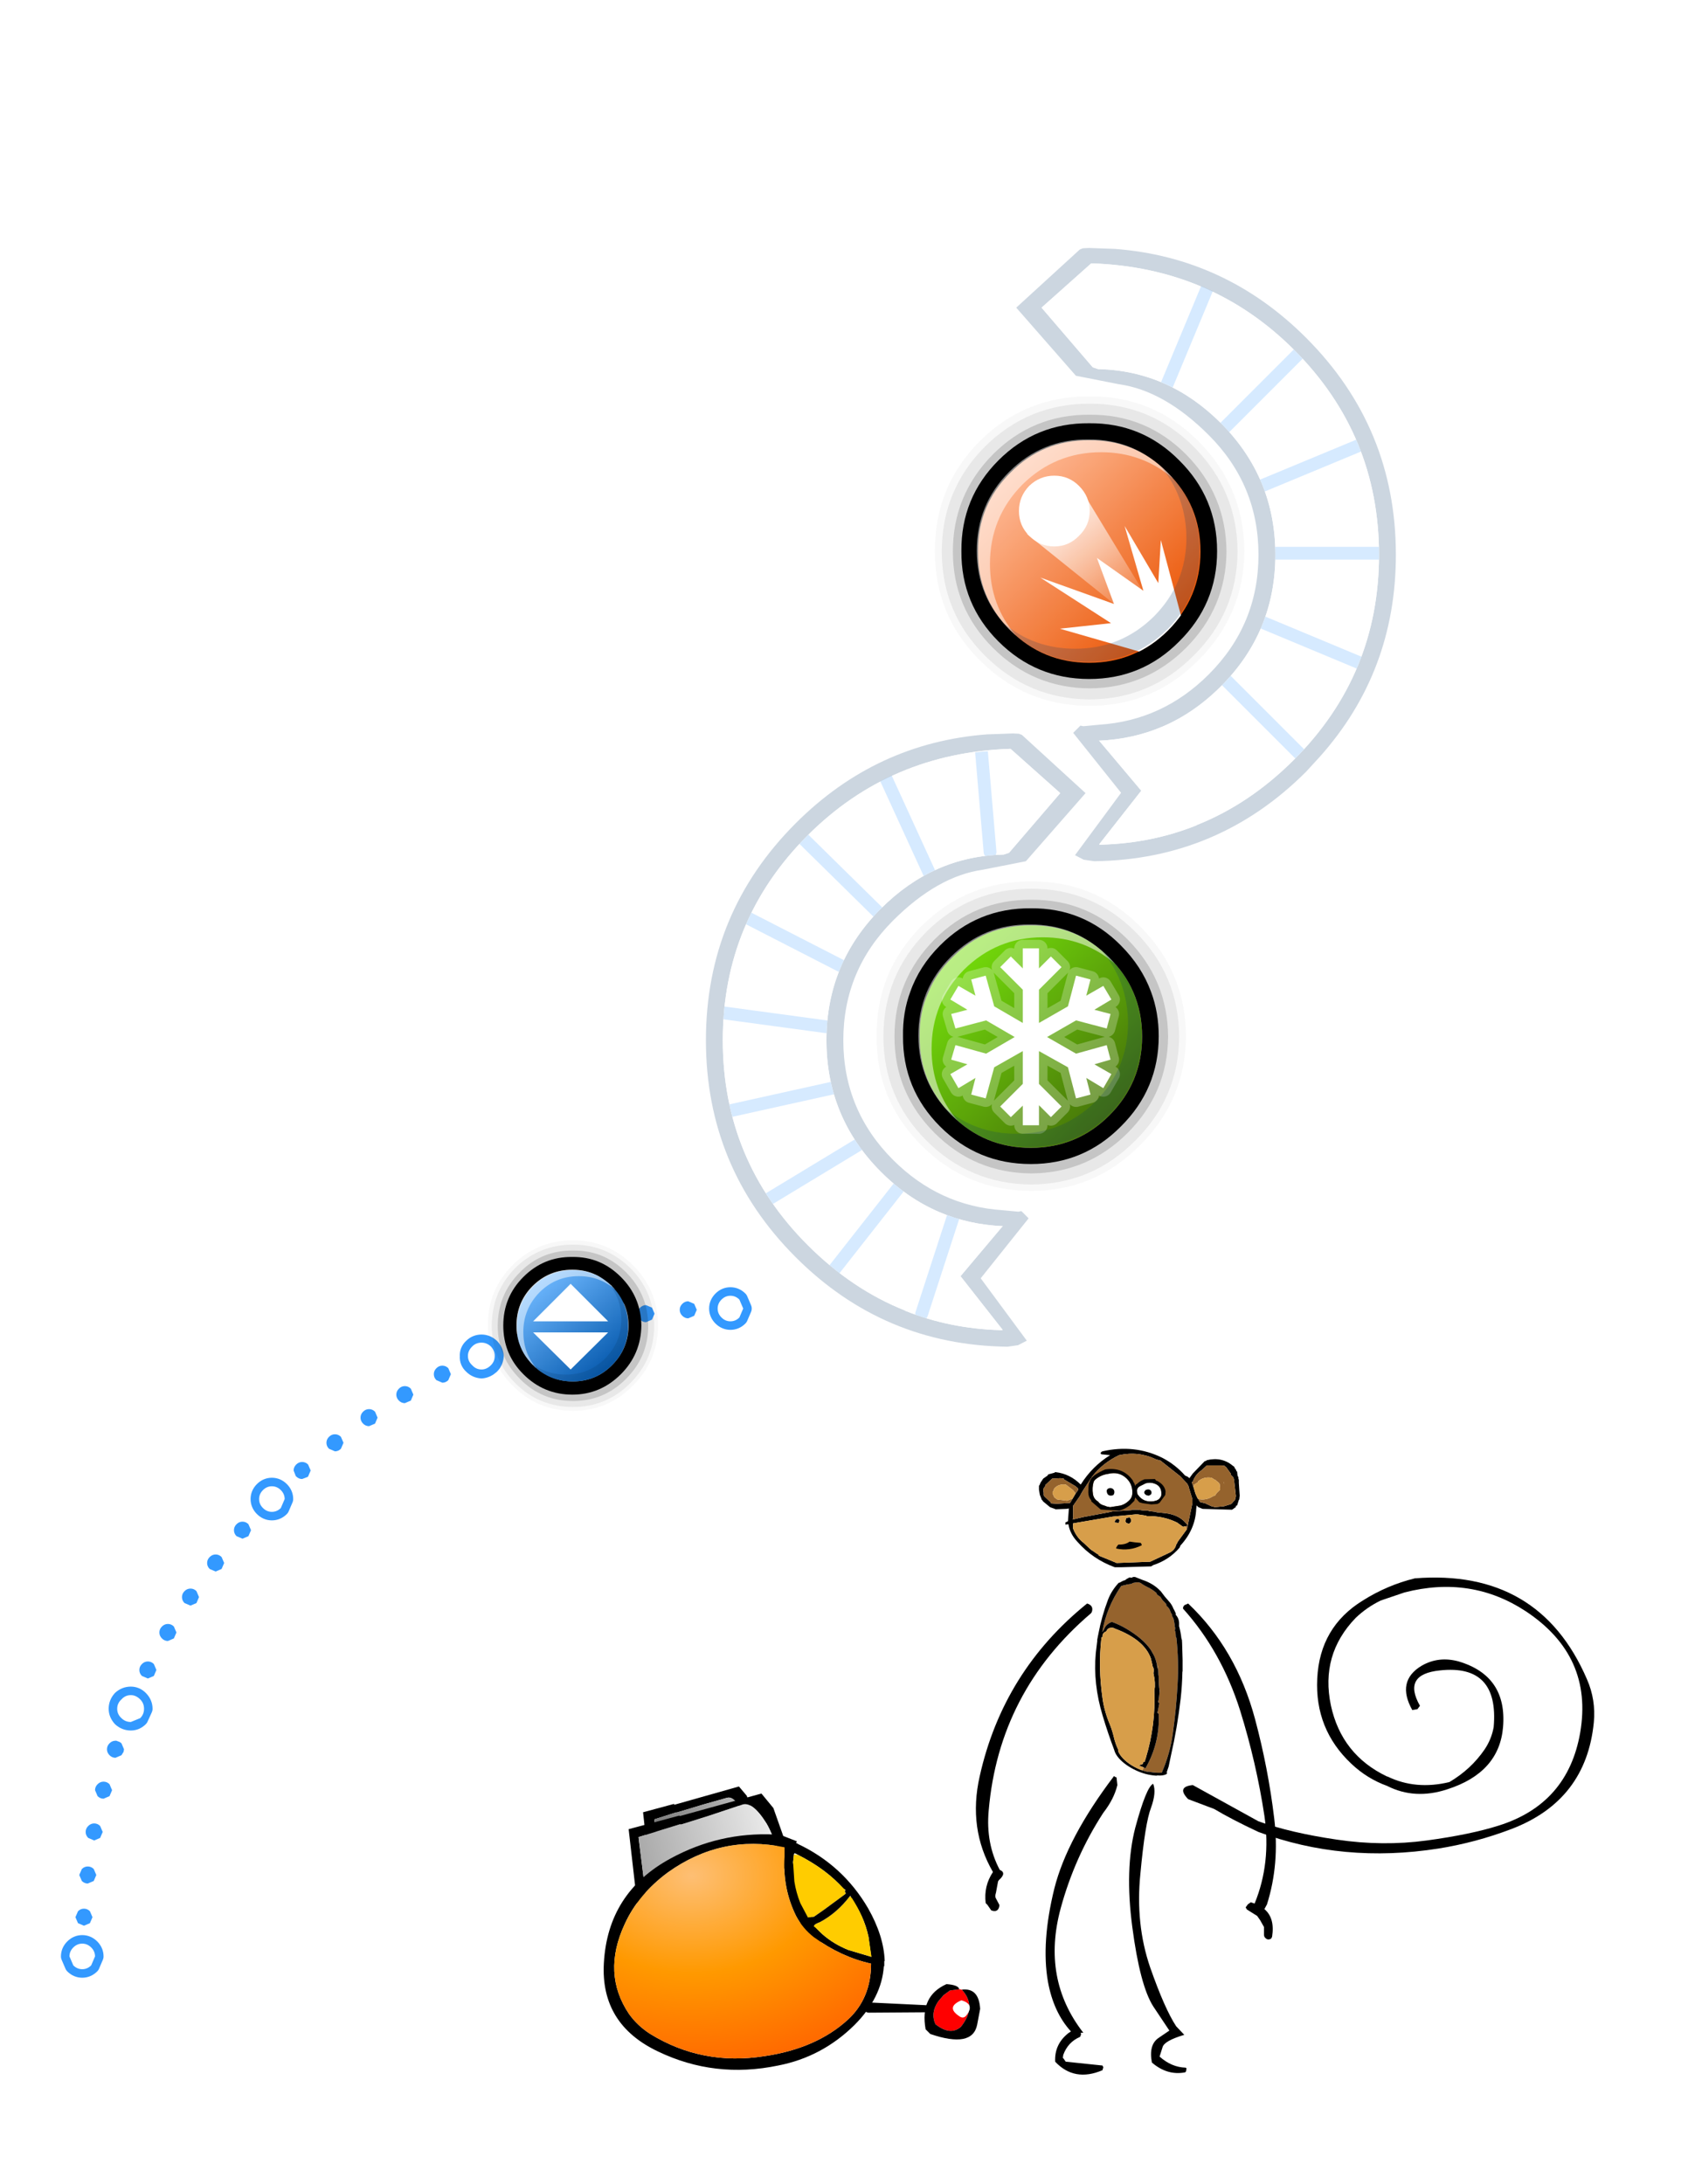 <?xml version="1.0" encoding="UTF-8" standalone="no"?>
<svg xmlns:ffdec="https://www.free-decompiler.com/flash" xmlns:xlink="http://www.w3.org/1999/xlink" ffdec:objectType="frame" height="256.2px" width="198.05px" xmlns="http://www.w3.org/2000/svg">
  <g transform="matrix(1.0, 0.0, 0.0, 1.0, 85.55, 229.1)">
    <use ffdec:characterId="281" height="81.0" id="mcAngle" transform="matrix(1.0, 0.0, 0.0, 1.0, -78.4, -78.1)" width="81.05" xlink:href="#sprite0"/>
    <use ffdec:characterId="284" height="39.8" id="mcBarrel" transform="matrix(0.446, -0.891, 0.891, 0.446, -29.781, -6.043)" width="41.1" xlink:href="#sprite1"/>
    <use ffdec:characterId="296" height="20.0" id="mcSliderKnob" transform="matrix(1.0, 0.0, 0.0, 1.0, -28.3, -83.6)" width="19.95" xlink:href="#sprite2"/>
    <use ffdec:characterId="385" height="110.8" id="mcCannonAndMonkey" transform="matrix(-1.0, 0.0, 0.0, 1.0, 105.9, -86.85)" width="126.55" xlink:href="#sprite5"/>
    <use ffdec:characterId="399" height="136.25" id="mcAddSnow" transform="matrix(1.0, 0.0, 0.0, 1.0, -36.95, -172.1)" width="136.25" xlink:href="#sprite11"/>
    <use ffdec:characterId="410" height="136.6" id="mcSetPower" transform="matrix(1.0, 0.0, 0.0, 1.0, -24.1, -229.1)" width="136.6" xlink:href="#sprite13"/>
  </g>
  <defs>
    <g id="sprite0" transform="matrix(1.0, 0.0, 0.0, 1.0, 2.6, 2.5)">
      <use ffdec:characterId="280" height="81.0" transform="matrix(1.0, 0.0, 0.0, 1.0, -2.6, -2.5)" width="81.05" xlink:href="#shape0"/>
    </g>
    <g id="shape0" transform="matrix(1.0, 0.0, 0.0, 1.0, 2.6, 2.5)">
      <path d="M71.7 -0.55 L72.0 0.15 71.7 0.85 71.0 1.15 Q70.6 1.15 70.3 0.85 70.0 0.55 70.0 0.15 70.0 -0.25 70.3 -0.55 70.6 -0.85 71.0 -0.85 L71.7 -0.55 M66.05 -0.4 L66.75 -0.1 67.05 0.6 66.75 1.3 66.05 1.6 Q65.65 1.6 65.35 1.3 65.05 1.0 65.05 0.6 65.05 0.2 65.35 -0.1 65.65 -0.4 66.05 -0.4 M61.8 2.05 L61.1 2.35 Q60.7 2.35 60.4 2.05 60.1 1.75 60.1 1.35 60.1 0.95 60.4 0.65 60.7 0.35 61.1 0.35 L61.8 0.65 62.1 1.35 61.8 2.05 M56.95 1.7 L57.25 2.4 56.95 3.1 Q56.65 3.4 56.25 3.4 L55.55 3.1 Q55.25 2.8 55.25 2.4 55.25 2.0 55.55 1.7 55.85 1.4 56.25 1.4 56.65 1.4 56.95 1.7 M50.75 4.55 Q50.45 4.25 50.45 3.85 50.45 3.45 50.75 3.15 51.05 2.85 51.45 2.85 51.85 2.85 52.15 3.15 L52.45 3.85 52.15 4.55 51.45 4.85 50.75 4.55 M42.85 7.0 L43.15 7.7 42.85 8.4 Q42.55 8.7 42.15 8.7 L41.45 8.4 Q41.15 8.1 41.15 7.7 41.15 7.3 41.45 7.0 41.75 6.7 42.15 6.7 42.55 6.7 42.85 7.0 M34.25 12.1 L34.55 12.8 34.25 13.5 33.55 13.8 Q33.15 13.8 32.85 13.5 32.55 13.2 32.55 12.8 32.55 12.4 32.85 12.1 33.15 11.8 33.55 11.8 33.95 11.8 34.25 12.1 M37.05 10.8 Q36.75 10.5 36.75 10.1 36.75 9.7 37.05 9.4 37.35 9.1 37.75 9.1 38.15 9.1 38.45 9.4 L38.75 10.1 38.45 10.8 37.75 11.1 Q37.35 11.1 37.05 10.8 M26.4 18.3 L26.7 19.0 26.4 19.7 26.35 19.75 25.7 20.0 Q25.3 20.0 25.0 19.7 L24.95 19.65 24.7 19.0 Q24.7 18.6 25.0 18.3 25.3 18.0 25.7 18.0 26.1 18.0 26.4 18.3 M28.55 15.75 Q28.55 15.35 28.85 15.05 29.15 14.75 29.55 14.75 29.95 14.75 30.25 15.05 L30.55 15.75 30.25 16.45 Q29.95 16.75 29.55 16.75 L28.85 16.45 Q28.55 16.15 28.55 15.75 M19.4 25.3 L19.7 26.0 19.4 26.7 18.7 27.0 18.0 26.7 Q17.7 26.4 17.7 26.0 17.7 25.6 18.0 25.3 18.3 25.0 18.7 25.0 19.1 25.0 19.4 25.3 M16.25 30.55 L15.55 30.85 14.85 30.55 Q14.55 30.25 14.55 29.85 14.55 29.45 14.85 29.15 15.15 28.85 15.55 28.85 15.95 28.85 16.25 29.15 L16.55 29.85 16.25 30.55 M13.6 33.85 L13.3 34.55 12.6 34.85 11.9 34.55 Q11.6 34.25 11.6 33.85 11.6 33.45 11.9 33.15 12.2 32.85 12.6 32.85 13.0 32.85 13.3 33.15 L13.6 33.85 M8.95 38.0 Q8.95 37.6 9.25 37.3 9.55 37.0 9.95 37.0 10.35 37.0 10.65 37.3 L10.95 38.0 10.65 38.7 9.95 39.0 Q9.55 39.0 9.25 38.7 8.95 38.4 8.95 38.0 M6.9 41.7 Q7.2 41.4 7.6 41.4 8.0 41.4 8.3 41.7 L8.6 42.4 8.3 43.1 7.6 43.4 6.9 43.1 Q6.6 42.8 6.6 42.4 6.6 42.0 6.9 41.7 M4.3 50.85 L4.5 51.0 4.8 51.7 4.75 52.0 4.5 52.4 3.8 52.7 Q3.4 52.7 3.1 52.4 2.8 52.1 2.8 51.7 2.8 51.3 3.1 51.0 3.4 50.7 3.8 50.7 L3.9 50.7 4.3 50.85 M3.4 56.5 L3.1 57.2 2.4 57.5 Q2.0 57.5 1.7 57.2 L1.4 56.5 Q1.4 56.1 1.7 55.8 2.0 55.5 2.4 55.5 2.8 55.5 3.1 55.8 L3.4 56.5 M0.6 60.7 Q0.9 60.4 1.3 60.4 1.7 60.4 2.0 60.7 L2.3 61.4 2.0 62.1 1.3 62.4 0.6 62.1 Q0.3 61.8 0.3 61.4 0.3 61.0 0.6 60.7 M1.55 66.45 L1.25 67.15 0.55 67.45 Q0.15 67.45 -0.15 67.15 L-0.45 66.45 -0.15 65.75 Q0.15 65.45 0.55 65.45 0.95 65.45 1.25 65.75 L1.55 66.45 M0.1 72.4 L-0.6 72.1 -0.9 71.4 -0.6 70.7 Q-0.3 70.4 0.1 70.4 0.5 70.4 0.8 70.7 L1.1 71.4 0.8 72.1 0.1 72.4" fill="#3399ff" fill-rule="evenodd" stroke="none"/>
      <path d="M77.0 -1.05 L77.45 0.0 77.0 1.05 Q76.55 1.5 75.95 1.5 75.35 1.5 74.9 1.05 74.45 0.6 74.45 0.0 74.45 -0.6 74.9 -1.05 75.35 -1.5 75.95 -1.5 76.55 -1.5 77.0 -1.05 M46.75 4.05 Q47.35 4.05 47.85 4.5 48.3 4.95 48.35 5.6 48.3 6.25 47.85 6.7 47.35 7.15 46.75 7.2 46.1 7.15 45.65 6.7 45.15 6.25 45.2 5.6 45.15 4.95 45.65 4.5 46.1 4.05 46.75 4.05 M22.15 20.85 Q22.75 20.85 23.2 21.3 23.65 21.75 23.65 22.35 L23.2 23.4 Q22.75 23.85 22.15 23.85 21.55 23.85 21.1 23.4 20.65 22.95 20.65 22.35 20.65 21.75 21.1 21.3 21.55 20.85 22.15 20.85 M4.0 46.95 Q4.0 46.3 4.45 45.8 4.95 45.35 5.6 45.35 6.2 45.35 6.65 45.8 7.15 46.3 7.15 46.95 L6.65 48.05 Q6.2 48.5 5.6 48.5 4.95 48.5 4.45 48.05 4.0 47.55 4.0 46.95 M0.95 77.05 Q0.5 77.5 -0.1 77.5 -0.7 77.5 -1.15 77.05 L-1.6 76.0 Q-1.6 75.4 -1.15 74.95 -0.7 74.5 -0.1 74.5 0.5 74.5 0.95 74.95 1.4 75.4 1.4 76.0 L0.95 77.05 Z" fill="none" stroke="#3399ff" stroke-linecap="round" stroke-linejoin="round" stroke-width="2.0"/>
      <path d="M22.15 20.85 Q22.75 20.85 23.2 21.3 23.65 21.75 23.65 22.35 L23.2 23.4 Q22.75 23.85 22.15 23.85 21.55 23.85 21.1 23.4 20.65 22.95 20.65 22.35 20.65 21.75 21.1 21.3 21.55 20.85 22.15 20.85" fill="#ffffff" fill-rule="evenodd" stroke="none"/>
      <path d="M47.85 4.45 Q48.3 4.95 48.3 5.55 48.3 6.2 47.85 6.65 47.35 7.15 46.75 7.15 46.1 7.15 45.65 6.65 45.15 6.2 45.15 5.55 45.15 4.95 45.65 4.45 46.1 4.0 46.75 4.0 47.35 4.0 47.85 4.45" fill="#ffffff" fill-rule="evenodd" stroke="none"/>
      <path d="M75.95 -1.5 Q76.55 -1.5 77.0 -1.05 L77.45 0.0 77.0 1.05 Q76.55 1.5 75.95 1.5 75.35 1.5 74.9 1.05 74.45 0.6 74.45 0.0 74.45 -0.6 74.9 -1.05 75.35 -1.5 75.95 -1.5" fill="#ffffff" fill-rule="evenodd" stroke="none"/>
      <path d="M1.4 76.0 L0.95 77.05 Q0.5 77.5 -0.1 77.5 -0.7 77.5 -1.15 77.05 L-1.6 76.0 Q-1.6 75.4 -1.15 74.95 -0.7 74.5 -0.1 74.5 0.5 74.5 0.95 74.95 1.4 75.4 1.4 76.0" fill="#ffffff" fill-rule="evenodd" stroke="none"/>
      <path d="M4.0 46.95 Q4.0 46.3 4.5 45.85 4.95 45.35 5.6 45.35 6.2 45.35 6.7 45.85 7.15 46.3 7.15 46.95 7.15 47.6 6.7 48.05 L5.6 48.5 Q4.95 48.5 4.5 48.05 4.0 47.6 4.0 46.95" fill="#ffffff" fill-rule="evenodd" stroke="none"/>
    </g>
    <g id="sprite1" transform="matrix(1.0, 0.0, 0.0, 1.0, 21.65, 17.35)">
      <use ffdec:characterId="282" height="18.5" transform="matrix(0.998, -0.026, 0.026, 0.998, -14.992, -4.088)" width="19.15" xlink:href="#shape1"/>
      <use ffdec:characterId="283" height="27.1" transform="matrix(0.998, -0.026, 0.026, 0.998, -21.675, -4.607)" width="26.2" xlink:href="#shape2"/>
    </g>
    <g id="shape1" transform="matrix(1.0, 0.0, 0.0, 1.0, 11.25, 8.05)">
      <path d="M0.35 -8.05 L2.8 -5.15 2.7 -5.1 7.9 0.9 7.3 2.2 -1.15 10.45 -1.15 9.05 5.35 2.65 5.85 1.75 Q6.55 0.75 6.1 0.2 L4.15 -2.05 2.0 -4.45 2.0 -4.5 0.15 -6.5 -11.25 1.1 -11.25 -1.0 0.35 -8.05" fill="#000000" fill-rule="evenodd" stroke="none"/>
      <path d="M2.0 -4.5 L2.0 -4.45 4.15 -2.05 6.1 0.2 Q6.55 0.75 5.85 1.75 L5.35 2.65 -1.15 9.05 -7.35 9.05 -11.25 1.1 0.15 -6.5 2.0 -4.5" fill="url(#gradient0)" fill-rule="evenodd" stroke="none"/>
    </g>
    <linearGradient gradientTransform="matrix(0.005, 0.006, -0.007, 0.006, -2.0, 1.7)" gradientUnits="userSpaceOnUse" id="gradient0" spreadMethod="pad" x1="-819.2" x2="819.2">
      <stop offset="0.0" stop-color="#737373"/>
      <stop offset="1.0" stop-color="#bfbfbf"/>
    </linearGradient>
    <g id="shape2" transform="matrix(1.0, 0.0, 0.0, 1.0, 14.1, 11.4)">
      <path d="M-12.2 -1.45 L-14.1 -1.7 1.65 -11.4 5.65 -6.65 5.6 -6.6 12.1 1.0 11.15 3.0 -1.75 15.7 -1.05 12.7 Q7.6 5.35 9.15 3.05 10.9 0.35 9.9 -0.55 L7.05 -3.55 4.85 -5.95 4.7 -6.15 4.8 -6.1 1.3 -9.95 -12.2 -1.45" fill="#000000" fill-rule="evenodd" stroke="none"/>
      <path d="M-12.2 -1.45 L1.3 -9.95 4.8 -6.1 4.7 -6.15 4.85 -5.95 7.05 -3.55 9.9 -0.55 Q10.9 0.35 9.15 3.05 7.6 5.35 -1.05 12.7 L-12.2 -1.45" fill="url(#gradient1)" fill-rule="evenodd" stroke="none"/>
    </g>
    <linearGradient gradientTransform="matrix(0.006, 0.008, -0.011, 0.009, -1.0, 1.3)" gradientUnits="userSpaceOnUse" id="gradient1" spreadMethod="pad" x1="-819.2" x2="819.2">
      <stop offset="0.0" stop-color="#a7a7a7"/>
      <stop offset="1.0" stop-color="#eaeaea"/>
    </linearGradient>
    <g id="sprite2" transform="matrix(1.0, 0.0, 0.0, 1.0, 9.75, 10.0)">
      <use ffdec:characterId="285" height="20.0" transform="matrix(1.0, 0.0, 0.0, 1.0, -9.75, -10.0)" width="19.95" xlink:href="#shape3"/>
      <use ffdec:characterId="287" height="10.05" id="mcSliderDirection" transform="matrix(1.0, 0.0, 0.0, 1.0, -4.45, -4.9)" width="8.8" xlink:href="#sprite3"/>
      <use ffdec:characterId="288" height="13.1" transform="matrix(1.0, 0.0, 0.0, 1.0, -6.4, -6.55)" width="13.1" xlink:href="#shape5"/>
      <use ffdec:characterId="292" height="26.2" transform="matrix(0.5, 0.0, 0.0, 0.5, -6.4, -6.55)" width="26.25" xlink:href="#sprite4"/>
      <use ffdec:characterId="294" height="12.0" transform="matrix(1.25, 0.0, 0.0, 1.25, -7.288, -7.5)" width="11.95" xlink:href="#button0"/>
    </g>
    <g id="shape3" transform="matrix(1.0, 0.0, 0.0, 1.0, 9.75, 10.0)">
      <path d="M10.2 0.0 Q10.2 4.1 7.25 7.05 4.3 10.0 0.25 10.0 -3.95 10.0 -6.85 7.05 -9.8 4.1 -9.75 0.0 -9.8 -4.15 -6.85 -7.1 -3.95 -10.0 0.25 -10.0 4.3 -10.0 7.25 -7.1 10.2 -4.15 10.2 0.0" fill="#000000" fill-opacity="0.031" fill-rule="evenodd" stroke="none"/>
      <path d="M9.75 0.05 Q9.75 3.95 6.95 6.75 4.15 9.55 0.25 9.55 -3.75 9.55 -6.55 6.75 -9.3 3.95 -9.3 0.05 -9.3 -3.95 -6.55 -6.75 -3.75 -9.5 0.25 -9.5 4.15 -9.5 6.95 -6.75 9.75 -3.95 9.75 0.05" fill="#000000" fill-opacity="0.063" fill-rule="evenodd" stroke="none"/>
      <path d="M9.05 0.05 Q9.05 3.65 6.45 6.25 3.85 8.85 0.25 8.85 -3.45 8.85 -6.0 6.25 -8.6 3.65 -8.6 0.05 -8.6 -3.65 -6.0 -6.25 -3.45 -8.85 0.25 -8.8 3.85 -8.85 6.45 -6.25 9.05 -3.65 9.05 0.05" fill="#000000" fill-opacity="0.153" fill-rule="evenodd" stroke="none"/>
      <path d="M4.35 -5.0 L3.3 -5.75 Q1.9 -6.55 0.15 -6.55 -2.6 -6.55 -4.5 -4.65 -6.4 -2.75 -6.4 0.0 -6.4 2.0 -5.3 3.6 L-4.75 4.3 -4.85 4.2 -4.5 4.6 -4.45 4.6 -4.4 4.65 -4.2 4.9 -4.1 4.95 -3.6 5.35 -2.65 5.9 Q-1.35 6.55 0.2 6.55 2.9 6.55 4.8 4.65 6.7 2.75 6.75 0.05 6.75 -1.35 6.25 -2.5 L4.95 -4.4 5.15 -4.25 4.85 -4.55 4.8 -4.6 4.8 -4.65 4.5 -4.9 4.35 -5.0 M5.85 -5.7 Q8.2 -3.35 8.25 0.0 8.2 3.35 5.85 5.7 3.45 8.1 0.15 8.1 -3.2 8.1 -5.6 5.7 -7.95 3.35 -7.95 0.0 -7.95 -3.35 -5.6 -5.7 -3.2 -8.1 0.15 -8.05 3.45 -8.1 5.85 -5.7" fill="#000000" fill-rule="evenodd" stroke="none"/>
      <path d="M4.8 -4.6 Q6.7 -2.7 6.7 0.05 6.7 2.75 4.8 4.65 2.9 6.55 0.2 6.55 -2.55 6.55 -4.45 4.65 -6.35 2.75 -6.35 0.05 -6.35 -2.7 -4.45 -4.6 -2.55 -6.5 0.2 -6.5 2.9 -6.5 4.8 -4.6" fill="url(#gradient2)" fill-rule="evenodd" stroke="none"/>
    </g>
    <linearGradient gradientTransform="matrix(0.005, 0.006, -0.006, 0.005, 0.2, 0.05)" gradientUnits="userSpaceOnUse" id="gradient2" spreadMethod="pad" x1="-819.2" x2="819.2">
      <stop offset="0.0" stop-color="#68b4fd"/>
      <stop offset="1.0" stop-color="#0157ad"/>
    </linearGradient>
    <g id="sprite3" transform="matrix(1.0, 0.0, 0.0, 1.0, 4.4, 5.0)">
      <use ffdec:characterId="286" height="10.05" transform="matrix(1.0, 0.0, 0.0, 1.0, -4.4, -5.0)" width="8.8" xlink:href="#shape4"/>
    </g>
    <g id="shape4" transform="matrix(1.0, 0.0, 0.0, 1.0, 4.4, 5.0)">
      <path d="M-4.4 -0.6 L0.0 -5.0 4.4 -0.6 -4.4 -0.6 M-4.4 0.7 L4.4 0.7 0.0 5.05 -4.4 0.7" fill="#ffffff" fill-rule="evenodd" stroke="none"/>
    </g>
    <g id="shape5" transform="matrix(1.0, 0.0, 0.0, 1.0, 6.4, 6.55)">
      <path d="M5.15 -4.25 Q3.35 -5.8 0.9 -5.8 -1.8 -5.8 -3.7 -3.9 -5.6 -1.95 -5.6 0.75 -5.6 3.2 -4.1 4.95 L-4.5 4.6 Q-6.4 2.7 -6.4 0.0 -6.4 -2.75 -4.5 -4.65 -2.55 -6.55 0.15 -6.55 2.85 -6.55 4.75 -4.65 L5.15 -4.25" fill="#ffffff" fill-opacity="0.502" fill-rule="evenodd" stroke="none"/>
      <path d="M4.8 -4.6 Q6.7 -2.7 6.7 0.0 6.7 2.7 4.8 4.65 2.85 6.55 0.15 6.55 -2.6 6.55 -4.45 4.65 L-4.85 4.25 Q-3.05 5.75 -0.6 5.75 2.1 5.75 4.0 3.85 5.9 1.95 5.9 -0.75 5.9 -3.2 4.35 -5.0 L4.8 -4.6" fill="#003366" fill-opacity="0.2" fill-rule="evenodd" stroke="none"/>
    </g>
    <g id="sprite4" transform="matrix(1.0, 0.0, 0.0, 1.0, 0.0, 0.0)">
      <use ffdec:characterId="289" height="26.2" transform="matrix(1.0, 0.0, 0.0, 1.0, 0.0, 0.0)" width="26.25" xlink:href="#morphshape0"/>
    </g>
    <g id="morphshape0" transform="matrix(1.0, 0.0, 0.0, 1.0, 0.0, 0.0)">
      <path d="M0.0 13.05 Q0.0 17.1 2.2 20.3 L3.3 21.65 3.1 21.5 3.8 22.25 3.85 22.3 3.95 22.4 4.4 22.85 4.6 23.0 5.55 23.75 5.85 23.95 7.45 24.9 Q10.05 26.2 13.2 26.2 18.6 26.2 22.4 22.4 26.25 18.55 26.25 13.15 26.25 10.4 25.25 8.05 L22.7 4.3 23.05 4.6 22.45 3.95 22.4 3.9 22.35 3.8 21.75 3.3 21.5 3.05 19.4 1.6 Q16.55 -0.05 13.05 0.0 7.65 -0.05 3.8 3.8 0.0 7.6 0.0 13.05" fill="#ffffff" fill-opacity="0.031" fill-rule="evenodd" stroke="none"/>
      <path d="M0.0 13.05 Q0.0 7.6 3.8 3.8 7.65 -0.05 13.05 0.0 16.55 -0.05 19.4 1.6 L21.5 3.05 21.75 3.3 22.35 3.8 22.4 3.9 22.45 3.95 23.05 4.6 22.7 4.3 25.25 8.05 Q26.25 10.4 26.25 13.15 26.25 18.55 22.4 22.4 18.6 26.2 13.2 26.2 10.05 26.2 7.45 24.9 L5.85 23.95 5.55 23.75 4.6 23.0 4.4 22.85 3.95 22.4 3.85 22.3 3.8 22.25 3.1 21.5 3.3 21.65 2.2 20.3 Q0.0 17.1 0.0 13.05 Z" ffdec:has-small-stroke="true" ffdec:original-stroke-width="0.0" fill="none" stroke="#000000" stroke-linecap="round" stroke-linejoin="round" stroke-opacity="0.0" stroke-width="2.0"/>
    </g>
    <g id="sprite5" transform="matrix(1.0, 0.0, 0.0, 1.0, 125.65, 69.65)">
      <use ffdec:characterId="297" height="0.25" transform="matrix(1.0, 0.0, 0.0, 1.0, -29.25, 13.1)" width="0.15" xlink:href="#shape6"/>
      <use ffdec:characterId="298" height="107.25" transform="matrix(-0.213, 0.021, 0.021, 0.213, -63.683, -27.279)" width="48.75" xlink:href="#shape7"/>
      <use ffdec:characterId="299" height="73.4" transform="matrix(1.0, 0.0, 0.0, 1.0, -121.25, -41.95)" width="72.55" xlink:href="#shape8"/>
      <use ffdec:characterId="11" height="9.05" transform="matrix(-0.197, -0.015, -0.015, 0.197, -63.38, -31.36)" width="34.15" xlink:href="#sprite6"/>
      <use ffdec:characterId="17" height="21.6" transform="matrix(-0.229, -0.017, -0.017, 0.229, -61.701, -39.373)" width="39.4" xlink:href="#sprite7"/>
      <use ffdec:characterId="300" height="14.0" transform="matrix(1.0, 0.0, 0.0, 1.0, -38.0, 4.15)" width="11.1" xlink:href="#shape13"/>
      <use ffdec:characterId="301" height="27.7" transform="matrix(1.0, 0.0, 0.0, 1.0, -49.2, 3.2)" width="44.15" xlink:href="#shape14"/>
      <use ffdec:characterId="302" height="12.15" transform="matrix(1.0, 0.0, 0.0, 1.0, -36.45, 5.5)" width="9.2" xlink:href="#shape15"/>
      <use ffdec:characterId="303" height="20.0" id="mcHitTestMonkey" transform="matrix(1.956, 0.0, 0.0, 3.769, -86.15, -42.65)" width="20.0" xlink:href="#sprite9"/>
      <use ffdec:characterId="305" height="20.0" id="mcHitTestCannon" transform="matrix(1.75, 0.0, 0.0, 1.75, -38.513, 0.25)" width="20.0" xlink:href="#sprite10"/>
    </g>
    <g id="shape6" transform="matrix(1.0, 0.0, 0.0, 1.0, 0.05, 0.1)">
      <path d="M0.05 0.15 L-0.05 0.0 0.1 -0.1 0.1 -0.05 0.05 0.15" fill="#ff9900" fill-rule="evenodd" stroke="none"/>
    </g>
    <g id="shape7" transform="matrix(1.0, 0.0, 0.0, 1.0, 24.35, 53.6)">
      <path d="M9.5 -7.25 Q8.8 -9.65 7.5 -11.8 L5.6 -14.5 5.5 -14.65 Q0.6 -20.5 -9.25 -25.0 -12.85 -26.65 -16.7 -27.7 L-17.45 -27.75 Q-20.25 -26.25 -20.95 -23.8 -21.3 -22.75 -21.95 -21.8 -21.0 -35.4 -14.1 -47.9 L-12.6 -48.5 -12.45 -48.5 -11.6 -48.7 -11.55 -48.9 -8.55 -49.65 -8.25 -49.9 -8.05 -50.15 -6.6 -50.55 Q-5.05 -51.1 -3.5 -50.55 L-2.9 -50.15 Q-1.45 -49.4 0.1 -48.8 3.0 -47.8 5.45 -46.05 L5.95 -45.15 7.95 -44.05 Q8.85 -42.6 10.25 -41.55 L11.45 -40.45 11.5 -40.1 11.55 -39.85 11.65 -39.5 Q13.3 -38.55 14.1 -36.7 14.45 -35.85 15.1 -35.15 L15.15 -34.85 15.2 -34.55 15.3 -34.25 15.55 -33.9 16.2 -32.9 16.85 -30.8 17.2 -29.45 17.2 -29.05 17.2 -28.75 17.4 -28.45 17.5 -28.3 17.6 -27.85 17.6 -27.25 17.6 -26.65 17.6 -26.35 17.8 -26.05 18.0 -25.7 18.1 -25.15 18.4 -23.3 18.45 -23.0 18.75 -22.7 18.8 -22.65 Q21.45 -9.9 21.95 2.75 22.55 16.3 22.0 29.75 21.6 40.8 18.15 51.5 L18.2 51.65 17.4 51.85 Q14.4 52.25 11.0 51.9 L10.1 52.05 7.15 51.5 Q7.8 50.95 7.8 50.05 L7.95 49.85 8.95 50.2 Q15.5 35.65 13.25 19.85 L12.7 19.4 12.65 18.6 12.65 18.1 13.0 14.0 12.3 13.4 Q12.65 10.6 12.45 7.85 L12.6 7.85 12.7 8.0 12.5 7.25 12.45 7.05 Q11.6 3.8 11.4 0.55 L11.2 -0.45 11.1 -1.2 11.05 -1.45 10.95 -1.75 10.85 -2.45 10.7 -3.6 10.55 -4.2 10.55 -4.25 10.15 -6.0 9.65 -6.9 9.55 -7.25 9.55 -7.15 9.5 -7.25 M-17.95 -24.45 L-18.8 -23.95 -19.25 -23.55 -18.75 -24.05 -18.4 -24.3 -17.95 -24.45" fill="#95632d" fill-rule="evenodd" stroke="none"/>
      <path d="M18.15 51.5 Q21.6 40.8 22.0 29.75 22.55 16.3 21.95 2.75 21.45 -9.9 18.8 -22.65 L18.75 -22.7 18.45 -23.0 18.4 -23.3 18.1 -25.15 18.0 -25.7 17.8 -26.05 17.6 -26.35 17.6 -26.65 17.6 -27.25 17.6 -27.85 17.5 -28.3 17.4 -28.45 17.2 -28.75 17.2 -29.05 17.2 -29.45 16.85 -30.8 16.2 -32.9 15.55 -33.9 15.3 -34.25 15.2 -34.55 15.15 -34.85 15.1 -35.15 Q14.45 -35.85 14.1 -36.7 13.3 -38.55 11.65 -39.5 L11.55 -39.85 11.5 -40.1 11.45 -40.45 10.25 -41.55 Q8.85 -42.6 7.95 -44.05 L5.95 -45.15 5.45 -46.05 Q3.0 -47.8 0.1 -48.8 -1.45 -49.4 -2.9 -50.15 L-3.5 -50.55 Q-5.05 -51.1 -6.6 -50.55 L-8.05 -50.15 -8.25 -49.9 -8.55 -49.65 -11.55 -48.9 -11.6 -48.7 -12.45 -48.5 -12.6 -48.5 -14.1 -47.9 Q-21.0 -35.4 -21.95 -21.8 -21.3 -22.75 -20.95 -23.8 -20.25 -26.25 -17.45 -27.75 L-16.7 -27.7 Q-12.85 -26.65 -9.25 -25.0 0.6 -20.5 5.5 -14.65 L5.6 -14.5 7.5 -11.8 Q8.8 -9.65 9.5 -7.25 L9.55 -7.1 9.55 -7.15 9.55 -7.25 9.65 -6.9 10.4 -4.7 10.55 -4.25 10.55 -4.2 10.7 -3.6 10.85 -2.45 10.95 -1.75 11.15 -0.85 11.2 -0.45 11.4 0.55 Q11.6 3.8 12.45 7.05 L12.35 6.95 12.4 7.65 12.45 7.85 Q12.65 10.6 12.3 13.4 L13.0 14.0 12.65 18.1 12.55 19.25 12.7 19.4 13.25 19.85 Q15.5 35.65 8.95 50.2 L7.95 49.85 5.15 49.0 7.25 48.0 7.35 47.05 8.15 46.7 8.65 44.3 Q12.25 26.0 9.6 7.3 L9.7 5.3 Q9.55 2.95 9.0 0.65 L8.55 -0.85 8.45 -1.25 8.3 -1.65 Q8.1 -2.15 8.2 -2.6 8.45 -4.4 7.4 -5.75 L7.2 -6.5 6.0 -9.95 5.95 -10.1 Q1.2 -20.0 -15.3 -24.35 L-15.95 -24.6 -16.45 -24.65 -16.7 -24.7 -17.0 -24.65 -17.95 -24.45 -18.4 -24.3 -18.75 -24.05 -19.25 -23.55 -19.35 -23.4 -19.85 -22.35 Q-22.0 -21.2 -21.55 -19.1 L-22.1 -18.75 -22.1 -18.1 Q-22.3 -2.15 -18.25 14.35 -16.6 21.3 -12.8 28.3 -11.1 31.6 -9.95 35.0 -8.85 38.3 -6.95 41.5 L-7.0 41.6 -6.85 42.1 -6.6 42.85 Q-4.3 46.5 1.0 49.2 3.9 50.65 7.15 51.5 L10.1 52.05 11.0 51.9 Q14.4 52.25 17.4 51.85 L18.2 51.65 18.35 51.6 18.15 51.5 M12.5 7.25 L12.7 8.0 12.6 7.85 12.4 7.65 12.45 7.3 12.5 7.25 M15.7 -38.2 L16.0 -37.85 17.05 -36.1 17.2 -35.75 17.2 -35.45 17.2 -35.15 Q19.35 -33.2 19.55 -30.3 L19.65 -29.1 Q20.85 -25.95 21.55 -22.65 L21.95 -21.7 22.1 -20.7 22.1 -20.55 22.15 -20.5 23.4 -10.7 24.0 -4.55 23.9 -4.5 Q24.5 2.95 24.4 10.35 24.15 26.25 22.15 42.0 L21.5 48.0 20.75 51.25 Q21.4 51.9 20.25 52.55 18.5 53.45 15.95 53.45 L15.2 53.65 Q9.25 53.85 3.55 51.75 -2.35 49.6 -6.05 46.2 -8.35 44.05 -9.15 41.75 -13.5 32.95 -17.2 23.9 -24.25 6.95 -24.35 -9.95 L-24.2 -17.05 -24.3 -17.05 -24.1 -19.2 -24.1 -19.7 -24.0 -19.75 -24.0 -20.35 -23.95 -20.5 -23.95 -20.65 -23.95 -20.75 Q-23.1 -30.25 -20.6 -39.55 -19.15 -44.95 -15.55 -49.6 L-15.25 -49.6 -15.2 -49.6 -13.45 -50.8 -12.3 -51.3 -11.55 -52.0 -10.1 -53.0 -8.55 -53.05 -8.3 -53.4 -7.9 -53.5 -7.2 -53.55 -7.1 -53.6 -2.55 -52.3 Q0.25 -51.7 3.0 -50.35 5.45 -49.15 7.45 -47.4 L7.7 -47.25 10.15 -44.6 13.4 -41.5 Q14.8 -40.05 15.7 -38.2" fill="#000000" fill-rule="evenodd" stroke="none"/>
      <path d="M9.5 -7.25 L9.55 -7.15 9.55 -7.1 9.5 -7.25 M9.65 -6.9 L10.15 -6.0 10.55 -4.25 10.4 -4.7 9.65 -6.9 M10.95 -1.75 L11.05 -1.45 11.1 -1.2 11.15 -0.85 10.95 -1.75 M12.65 18.1 L12.65 18.6 12.7 19.4 12.55 19.25 12.65 18.1 M7.95 49.85 L7.8 50.05 Q7.8 50.95 7.15 51.5 3.9 50.65 1.0 49.2 -4.3 46.5 -6.6 42.85 L-6.85 42.1 -7.0 41.6 -6.95 41.5 Q-8.85 38.3 -9.95 35.0 -11.1 31.6 -12.8 28.3 -16.6 21.3 -18.25 14.35 -22.3 -2.15 -22.1 -18.1 L-22.1 -18.75 -21.55 -19.1 Q-22.0 -21.2 -19.85 -22.35 L-19.35 -23.4 -19.25 -23.55 -18.8 -23.95 -17.95 -24.45 -17.0 -24.65 -16.7 -24.7 -16.45 -24.65 -15.95 -24.6 -15.3 -24.35 Q1.2 -20.0 5.95 -10.1 L6.0 -9.95 7.2 -6.5 7.4 -5.75 Q8.45 -4.4 8.2 -2.6 8.1 -2.15 8.3 -1.65 L8.45 -1.25 8.55 -0.85 9.0 0.65 Q9.55 2.95 9.7 5.3 L9.6 7.3 Q12.25 26.0 8.65 44.3 L8.15 46.7 7.35 47.05 7.25 48.0 5.15 49.0 7.95 49.85" fill="#d79e4a" fill-rule="evenodd" stroke="none"/>
    </g>
    <g id="shape8" transform="matrix(1.0, 0.0, 0.0, 1.0, 121.25, 41.95)">
      <path d="M-96.2 -24.15 Q-94.55 -23.35 -93.25 -22.1 -89.1 -17.8 -90.35 -11.85 -91.6 -6.05 -96.95 -3.5 L-97.0 -3.5 Q-100.3 -1.9 -104.25 -2.85 -106.8 -4.35 -108.4 -6.7 -109.2 -7.9 -109.45 -9.3 -110.1 -16.7 -103.15 -15.95 -98.7 -15.5 -100.8 -11.8 L-100.5 -11.4 -99.9 -11.3 Q-98.0 -14.7 -101.0 -16.5 -103.0 -17.65 -105.35 -17.0 -111.05 -15.3 -110.55 -9.3 -110.1 -3.95 -104.0 -2.0 -100.2 -0.75 -96.95 -2.4 -94.6 -3.25 -92.75 -5.0 -88.45 -9.05 -88.75 -15.0 -89.05 -21.05 -94.1 -24.15 -96.95 -25.95 -100.2 -26.75 -114.8 -27.9 -120.4 -14.9 -121.45 -12.5 -121.2 -9.85 -120.3 -0.7 -111.55 2.65 -107.35 4.25 -102.95 4.95 -91.8 6.7 -81.85 3.0 -78.75 1.55 -76.65 0.3 L-73.6 -0.85 Q-72.2 -2.3 -74.15 -2.5 L-81.85 1.75 Q-85.6 3.1 -91.05 3.9 -96.45 4.7 -101.6 4.0 -106.75 3.3 -110.05 2.25 -118.15 -0.3 -119.6 -8.65 -121.15 -17.65 -113.2 -22.9 -106.8 -27.1 -99.0 -25.1 L-96.2 -24.15" fill="#000000" fill-rule="evenodd" stroke="none"/>
      <path d="M-69.25 0.15 Q-68.55 1.95 -68.0 7.9 -67.4 13.8 -69.15 18.9 -70.85 23.75 -72.2 25.8 L-73.15 26.8 Q-70.8 27.5 -70.6 28.25 L-70.25 29.35 Q-71.65 30.6 -73.3 30.65 L-73.4 30.7 -73.4 30.8 -73.35 31.1 -73.25 31.2 Q-71.15 31.6 -69.35 30.05 -68.95 27.95 -70.15 27.15 L-71.4 26.3 -69.5 23.45 Q-67.95 21.0 -67.05 14.15 -66.15 7.35 -67.4 2.5 -68.7 -2.3 -69.5 -2.65 -69.9 -1.65 -69.25 0.15 M-65.2 -3.4 L-65.3 -2.5 Q-64.9 -0.85 -63.65 0.75 -60.3 5.9 -58.65 11.95 -56.4 20.25 -61.3 26.55 L-61.0 26.55 -61.0 26.6 -61.05 26.7 -60.95 27.0 -60.9 27.05 Q-59.5 27.65 -58.95 29.15 L-58.9 29.5 -59.0 29.6 -59.2 29.9 -59.25 29.95 -63.55 30.4 -63.65 30.6 -63.55 30.95 Q-60.25 32.35 -58.0 29.95 -57.9 27.9 -59.55 26.6 L-59.85 26.4 Q-57.8 24.15 -57.15 20.55 -56.35 15.95 -57.9 9.65 -59.4 3.7 -64.9 -3.55 L-65.05 -3.45 -65.2 -3.4" fill="#000000" fill-rule="evenodd" stroke="none"/>
      <path d="M-80.35 11.85 L-80.6 11.5 -80.95 11.25 -81.4 11.4 Q-83.35 6.65 -82.55 1.1 -81.6 -5.15 -79.7 -11.25 -77.5 -18.2 -73.0 -23.2 -73.0 -23.6 -73.4 -23.7 L-73.6 -23.8 Q-79.25 -18.45 -81.45 -10.25 -83.0 -4.45 -83.7 1.4 -84.35 6.75 -82.85 11.5 L-82.55 12.05 Q-83.8 13.1 -83.45 15.3 L-83.35 15.5 Q-82.9 15.8 -82.55 15.3 L-82.5 15.1 -82.5 14.7 -82.5 14.15 -82.05 13.35 -81.7 12.85 -80.5 12.1 -80.35 11.85" fill="#000000" fill-rule="evenodd" stroke="none"/>
      <path d="M-62.3 -22.8 L-62.2 -22.65 Q-51.4 -13.45 -50.2 0.5 -49.85 4.35 -51.5 7.45 -52.35 7.8 -51.4 8.65 L-51.3 8.8 -51.05 10.15 Q-50.95 10.4 -51.0 10.7 L-51.45 11.55 -51.45 11.7 Q-51.3 12.5 -50.5 12.2 L-50.05 11.55 -49.85 11.35 Q-49.6 9.35 -50.7 7.7 -47.75 2.6 -49.15 -3.55 -51.9 -15.85 -61.75 -23.8 -62.55 -23.55 -62.3 -22.8" fill="#000000" fill-rule="evenodd" stroke="none"/>
      <path d="M-63.35 -41.5 L-63.45 -41.6 -63.55 -41.65 Q-67.3 -42.5 -70.55 -40.9 -72.1 -40.1 -73.25 -38.8 L-73.5 -38.7 -73.7 -38.55 -73.75 -38.5 -74.15 -39.05 -75.55 -40.5 -75.6 -40.5 -75.75 -40.55 -75.75 -40.6 Q-77.55 -41.05 -78.85 -39.95 L-79.0 -39.85 -79.1 -39.65 -79.1 -39.6 -79.2 -39.55 -79.2 -39.5 -79.25 -39.4 -79.25 -39.35 -79.3 -39.3 -79.35 -39.3 -79.35 -39.25 -79.4 -38.8 -79.5 -38.6 -79.5 -38.45 -79.55 -38.3 -79.55 -38.25 -79.55 -37.95 -79.65 -36.45 -79.6 -36.0 -79.55 -35.95 -79.35 -35.3 -79.2 -35.25 -79.2 -35.1 -79.1 -35.05 -78.9 -34.9 -78.75 -34.8 -75.3 -34.9 -74.8 -35.1 -74.65 -35.25 -74.6 -35.3 -74.55 -34.9 Q-74.45 -32.5 -72.7 -30.6 L-72.6 -30.35 Q-71.35 -28.9 -69.5 -28.3 L-69.25 -28.15 -65.7 -28.05 -65.0 -28.05 Q-62.4 -29.0 -60.6 -31.05 -59.75 -31.95 -59.55 -33.1 L-59.2 -33.05 -59.2 -33.3 -59.5 -33.45 -59.6 -34.8 -59.6 -34.9 -59.65 -34.95 -59.3 -34.9 -58.05 -34.85 -57.95 -34.9 -57.4 -35.1 -56.55 -35.8 -56.55 -35.85 -56.4 -36.0 -56.4 -36.05 -56.2 -36.55 -56.15 -36.85 -56.1 -37.15 -56.1 -37.6 -56.2 -37.75 -56.25 -37.9 -56.3 -38.0 -56.6 -38.45 -57.1 -38.8 -57.2 -38.95 -57.4 -39.0 -57.95 -39.15 -57.95 -39.2 -58.1 -39.2 Q-59.75 -39.0 -61.0 -37.75 -62.35 -39.9 -64.45 -41.2 L-63.45 -41.3 -63.35 -41.35 -63.35 -41.5 M-60.4 -36.7 L-60.65 -37.05 -60.7 -37.15 -60.65 -37.35 -60.5 -37.45 -60.4 -37.55 -59.05 -38.35 -59.0 -38.45 -58.95 -38.45 -58.6 -38.5 -57.7 -38.45 -57.65 -38.45 -56.85 -37.7 -56.85 -37.6 -56.65 -37.3 -56.6 -37.25 -56.6 -37.1 -56.65 -36.8 -56.65 -36.5 -56.75 -36.35 -57.5 -35.65 -57.5 -35.55 -58.15 -35.5 -58.25 -35.5 -59.75 -35.6 -60.05 -36.1 -60.4 -36.7 M-57.25 -38.65 L-57.25 -38.6 -57.25 -38.65 M-60.95 -36.5 L-60.9 -36.4 -60.1 -35.25 -60.1 -34.9 -60.1 -33.8 -60.05 -33.65 -61.35 -33.95 -64.3 -34.5 -64.7 -34.6 -66.95 -34.75 -67.05 -34.8 -67.65 -34.8 -67.7 -34.8 -68.4 -34.7 -68.5 -34.7 -68.6 -34.7 -68.95 -34.7 -68.95 -34.65 -69.8 -34.55 -69.9 -34.5 -70.9 -34.4 Q-72.7 -34.2 -73.55 -32.95 L-73.5 -32.9 -73.3 -32.85 -73.0 -32.8 -72.3 -33.3 Q-70.65 -34.1 -68.75 -34.05 L-68.7 -34.1 -67.7 -34.25 -67.4 -34.25 -66.9 -34.2 -65.85 -34.1 -64.8 -34.0 -64.2 -33.9 -60.1 -33.2 -60.1 -32.6 Q-60.5 -31.55 -61.35 -30.9 L-62.15 -30.15 -62.25 -30.1 -62.25 -30.05 -62.3 -30.05 -62.95 -29.6 -63.0 -29.6 -63.05 -29.55 -63.15 -29.4 -65.1 -28.6 -65.2 -28.55 -69.15 -28.7 -71.5 -29.8 Q-72.05 -30.1 -72.2 -30.7 L-72.35 -30.95 -72.35 -31.0 -73.45 -32.5 -73.5 -32.7 -74.1 -35.55 -74.1 -35.6 -74.1 -35.65 -74.1 -35.75 -74.1 -36.05 -73.7 -37.35 -73.65 -37.55 -73.5 -37.85 -72.7 -38.7 -72.65 -38.75 -70.5 -40.45 -70.4 -40.55 -69.85 -40.7 Q-67.8 -41.7 -65.5 -41.2 -63.6 -40.3 -62.35 -38.7 L-61.2 -36.95 -60.95 -36.5 M-74.8 -36.05 L-74.9 -35.85 -75.0 -35.7 -75.6 -35.55 -76.35 -35.2 -76.75 -35.1 -77.8 -35.2 -78.6 -35.45 -78.7 -35.5 -78.95 -35.8 -79.0 -35.85 -79.1 -35.95 -79.2 -36.35 -79.2 -36.45 -79.0 -38.2 -79.0 -38.25 -79.0 -38.3 -78.95 -38.45 -78.9 -38.6 -78.85 -38.65 -78.7 -38.8 -78.6 -38.9 -78.6 -39.05 -78.2 -39.6 -78.1 -39.75 -78.05 -39.8 -77.95 -39.85 -77.95 -39.9 -77.85 -39.95 -77.5 -40.0 -75.8 -40.0 -75.2 -39.45 Q-74.45 -38.95 -74.15 -38.1 L-74.1 -38.05 -74.05 -38.05 -74.05 -38.0 -74.1 -37.8 -74.2 -37.55 -74.45 -36.7 -74.7 -36.15 -74.8 -36.05 M-65.0 -33.45 L-65.15 -33.7 -65.2 -33.7 -65.25 -33.7 Q-65.5 -33.8 -65.55 -33.5 L-65.45 -33.25 -65.0 -33.3 -65.0 -33.45 M-66.85 -33.8 L-66.9 -33.6 Q-66.95 -33.3 -66.65 -33.15 L-66.35 -33.25 -66.3 -33.35 -66.25 -33.4 -66.3 -33.75 -66.4 -33.85 -66.5 -33.85 -66.7 -33.9 -66.85 -33.8" fill="#000000" fill-rule="evenodd" stroke="none"/>
      <path d="M-60.4 -36.7 L-60.1 -37.1 -59.25 -37.75 Q-58.4 -37.85 -57.9 -37.3 L-57.85 -37.2 -57.8 -37.0 -57.75 -36.95 -57.7 -36.9 -57.7 -36.75 -57.7 -36.7 -57.9 -36.25 -58.25 -36.0 -59.4 -35.85 -59.9 -36.05 -60.05 -36.1 -59.75 -35.6 -58.25 -35.5 -58.15 -35.5 -57.5 -35.55 -57.5 -35.65 -56.75 -36.35 -56.65 -36.5 -56.65 -36.8 -56.6 -37.1 -56.6 -37.25 -56.65 -37.3 -56.85 -37.6 -56.85 -37.7 -57.65 -38.45 -57.7 -38.45 -58.6 -38.5 -58.95 -38.45 -59.0 -38.45 -59.05 -38.35 -60.4 -37.55 -60.5 -37.45 -60.65 -37.35 -60.7 -37.15 -60.65 -37.05 -60.4 -36.7 M-60.9 -36.4 L-60.95 -36.5 -61.2 -36.95 -62.35 -38.7 Q-63.6 -40.3 -65.5 -41.2 -67.8 -41.7 -69.85 -40.7 L-70.4 -40.55 -70.5 -40.45 -72.65 -38.75 -72.7 -38.7 -73.5 -37.85 -73.65 -37.55 -73.7 -37.35 -74.1 -36.05 -74.1 -35.75 -74.1 -35.65 -74.1 -35.6 -74.1 -35.55 -73.5 -32.7 -73.45 -32.5 -73.4 -32.6 -73.3 -32.85 -73.5 -32.9 -73.55 -32.95 Q-72.7 -34.2 -70.9 -34.4 L-69.9 -34.5 -69.8 -34.55 -68.95 -34.65 -68.95 -34.7 -68.6 -34.7 -68.5 -34.7 -68.4 -34.7 -67.7 -34.8 -67.65 -34.8 -67.05 -34.8 -66.95 -34.75 -64.7 -34.6 -64.3 -34.5 -61.35 -33.95 -60.05 -33.65 -60.1 -33.8 -60.1 -34.9 -60.1 -35.25 -60.9 -36.4 M-74.15 -38.1 Q-74.45 -38.95 -75.2 -39.45 L-75.8 -40.0 -77.5 -40.0 -77.85 -39.95 -77.95 -39.9 -77.95 -39.85 -78.05 -39.8 -78.1 -39.75 -78.2 -39.6 -78.6 -39.05 -78.6 -38.9 -78.7 -38.8 -78.85 -38.65 -78.9 -38.6 -78.95 -38.45 -79.0 -38.3 -79.0 -38.25 -79.0 -38.2 -79.2 -36.45 -79.2 -36.35 -79.1 -35.95 -79.0 -35.85 -78.95 -35.8 -78.7 -35.5 -78.6 -35.45 -77.8 -35.2 -76.75 -35.1 -76.35 -35.2 -75.6 -35.55 -75.0 -35.7 -74.9 -35.85 -74.8 -36.05 Q-75.7 -35.85 -76.55 -36.4 L-76.75 -36.45 -76.95 -36.75 -77.15 -36.95 -77.3 -37.1 -77.35 -37.2 -77.35 -37.35 -77.3 -37.8 -77.2 -37.95 -77.15 -38.0 -76.9 -38.2 -76.8 -38.3 -76.75 -38.3 -76.35 -38.55 Q-75.45 -38.7 -74.8 -38.15 L-74.75 -38.1 -74.75 -38.05 -74.75 -38.0 -74.7 -38.0 -74.4 -37.8 -74.3 -37.75 -74.3 -37.7 -74.3 -37.6 -74.25 -37.6 -74.2 -37.55 -74.1 -37.8 -74.05 -38.0 -74.05 -38.05 -74.1 -38.05 -74.15 -38.1 M-77.75 -38.05 L-77.8 -38.0 -77.8 -37.9 -77.85 -37.8 -77.75 -38.05" fill="#95632d" fill-rule="evenodd" stroke="none"/>
      <path d="M-60.05 -36.1 L-59.9 -36.05 -59.4 -35.85 -58.25 -36.0 -57.9 -36.25 -57.7 -36.7 -57.7 -36.75 -57.7 -36.9 -57.75 -36.95 -57.8 -37.0 -57.85 -37.2 -57.9 -37.3 Q-58.4 -37.85 -59.25 -37.75 L-60.1 -37.1 -60.4 -36.7 -60.05 -36.1 M-60.9 -36.4 L-60.95 -36.5 -60.9 -36.4 M-73.45 -32.5 L-72.35 -31.0 -72.35 -30.95 -72.2 -30.7 Q-72.05 -30.1 -71.5 -29.8 L-69.15 -28.7 -65.2 -28.55 -65.1 -28.6 -63.15 -29.4 -63.05 -29.55 -63.0 -29.6 -62.95 -29.6 -62.3 -30.05 -62.25 -30.05 -62.25 -30.1 -62.15 -30.15 -61.35 -30.9 Q-60.5 -31.55 -60.1 -32.6 L-60.1 -33.2 -64.2 -33.9 -64.8 -34.0 -65.85 -34.1 -66.9 -34.2 -67.4 -34.25 -67.7 -34.25 -68.7 -34.1 -68.75 -34.05 Q-70.65 -34.1 -72.3 -33.3 L-73.0 -32.8 -73.3 -32.85 -73.4 -32.6 -73.45 -32.5 M-74.2 -37.55 L-74.25 -37.6 -74.3 -37.6 -74.3 -37.7 -74.3 -37.75 -74.4 -37.8 -74.7 -38.0 -74.75 -38.0 -74.75 -38.05 -74.75 -38.1 -74.8 -38.15 Q-75.45 -38.7 -76.35 -38.55 L-76.75 -38.3 -76.8 -38.3 -76.9 -38.2 -77.15 -38.0 -77.2 -37.95 -77.3 -37.8 -77.35 -37.35 -77.35 -37.2 -77.3 -37.1 -77.15 -36.95 -76.95 -36.75 -76.75 -36.45 -76.55 -36.4 Q-75.7 -35.85 -74.8 -36.05 L-74.7 -36.15 -74.45 -36.7 -74.2 -37.55 M-77.75 -38.05 L-77.85 -37.8 -77.8 -37.9 -77.8 -38.0 -77.75 -38.05 M-66.85 -33.8 L-66.7 -33.9 -66.5 -33.85 -66.4 -33.85 -66.3 -33.75 -66.25 -33.4 -66.3 -33.35 -66.35 -33.25 -66.65 -33.15 Q-66.95 -33.3 -66.9 -33.6 L-66.85 -33.8 M-65.0 -33.45 L-65.0 -33.3 -65.45 -33.25 -65.55 -33.5 Q-65.5 -33.8 -65.25 -33.7 L-65.2 -33.7 -65.15 -33.7 -65.0 -33.45" fill="#d79e4a" fill-rule="evenodd" stroke="none"/>
    </g>
    <g id="sprite6" transform="matrix(1.0, 0.0, 0.0, 1.0, 16.2, 5.05)">
      <use ffdec:characterId="5" height="4.5" transform="matrix(1.0, 0.0, 0.0, 1.0, -7.65, -2.25)" width="15.3" xlink:href="#shape9"/>
    </g>
    <g id="shape9" transform="matrix(1.0, 0.0, 0.0, 1.0, 7.65, 2.25)">
      <path d="M7.6 -0.15 L7.6 0.5 Q0.1 3.55 -7.65 1.25 L-7.5 0.6 -6.9 -0.25 -6.15 -1.0 Q-1.9 -0.55 0.6 -2.25 L3.85 -1.55 7.1 -1.0 7.6 -0.15" fill="#000000" fill-rule="evenodd" stroke="none"/>
    </g>
    <g id="sprite7" transform="matrix(1.0, 0.0, 0.0, 1.0, 23.5, 12.3)">
      <use ffdec:characterId="12" height="17.25" transform="matrix(1.0, 0.0, 0.0, 1.0, -21.25, -10.1)" width="34.95" xlink:href="#shape10"/>
      <use ffdec:characterId="14" height="7.8" transform="matrix(1.0, 0.0, 0.0, 1.0, -16.85, -2.6)" width="25.55" xlink:href="#sprite8"/>
      <use ffdec:characterId="15" height="21.6" transform="matrix(1.0, 0.0, 0.0, 1.0, -23.5, -12.3)" width="39.4" xlink:href="#shape12"/>
    </g>
    <g id="shape10" transform="matrix(1.0, 0.0, 0.0, 1.0, 21.25, 10.1)">
      <path d="M5.7 -3.5 L6.05 -3.65 Q8.4 -4.15 10.45 -3.25 14.2 -1.65 13.65 2.6 13.55 3.45 13.05 4.05 L13.0 4.05 Q12.15 5.5 9.65 5.75 4.25 6.25 1.75 1.95 L1.6 1.85 1.5 1.45 1.45 1.4 1.4 0.8 1.4 -0.35 Q1.6 -1.85 3.15 -2.45 L5.7 -3.5" fill="#ffffff" fill-rule="evenodd" stroke="none"/>
      <path d="M-20.35 -6.45 L-19.75 -7.25 Q-16.65 -9.65 -12.7 -9.9 -7.05 -10.85 -3.5 -6.9 -0.55 -3.6 -1.1 0.95 -1.35 3.2 -3.25 4.65 -5.15 6.2 -7.5 6.7 L-12.95 7.15 -14.6 6.7 Q-15.35 6.3 -16.15 6.0 -17.95 5.4 -18.85 3.85 -20.95 2.45 -21.2 -0.1 -21.5 -3.5 -20.35 -6.45" fill="#ffffff" fill-rule="evenodd" stroke="none"/>
    </g>
    <g id="sprite8" transform="matrix(1.0, 0.0, 0.0, 1.0, 2.75, 0.0)">
      <use ffdec:characterId="13" height="5.35" transform="matrix(1.0, 0.0, 0.0, 1.0, 0.0, 0.0)" width="22.8" xlink:href="#shape11"/>
    </g>
    <g id="shape11" transform="matrix(1.0, 0.0, 0.0, 1.0, 2.75, -2.45)">
      <path d="M20.05 6.1 Q20.1 6.9 19.55 7.35 L18.6 7.8 18.5 7.8 17.9 7.65 17.35 7.5 16.75 6.95 Q16.25 6.45 16.35 5.8 L16.4 5.75 16.5 5.45 17.2 4.75 17.55 4.7 Q18.9 4.3 19.7 5.2 20.05 5.55 20.05 6.1" fill="#000000" fill-rule="evenodd" stroke="none"/>
      <path d="M1.1 3.95 Q1.3 5.05 0.7 5.9 0.5 6.25 0.0 6.3 -2.4 6.65 -2.7 4.4 -2.9 3.0 -1.65 2.55 -0.55 2.3 0.25 2.8 0.9 3.25 1.1 3.95" fill="#000000" fill-rule="evenodd" stroke="none"/>
    </g>
    <g id="shape12" transform="matrix(1.0, 0.0, 0.0, 1.0, 23.5, 12.3)">
      <path d="M1.4 -3.5 L1.95 -3.95 Q3.6 -5.2 5.4 -5.65 L5.45 -5.75 10.95 -5.5 11.45 -4.7 11.5 -4.6 11.9 -4.5 11.95 -4.5 12.1 -4.4 12.9 -3.85 Q15.7 -1.75 15.9 1.25 L15.65 2.75 15.55 3.1 12.35 6.85 Q11.8 6.95 11.35 7.3 L8.15 7.3 3.75 6.35 2.35 5.85 2.05 5.65 -0.15 2.7 -0.2 2.05 -0.25 0.25 -0.1 -1.4 -0.05 -1.75 1.1 -3.5 1.4 -3.5 M3.15 -2.45 Q1.6 -1.85 1.4 -0.35 L1.4 0.8 1.45 1.4 1.5 1.45 1.6 1.85 1.75 1.95 Q4.25 6.25 9.65 5.75 12.15 5.5 13.0 4.05 L13.05 4.05 Q13.55 3.45 13.65 2.6 14.2 -1.65 10.45 -3.25 8.4 -4.15 6.05 -3.65 L5.7 -3.5 3.15 -2.45" fill="#000000" fill-rule="evenodd" stroke="none"/>
      <path d="M0.85 -1.4 L0.85 1.3 0.9 1.5 Q0.15 3.1 -0.35 4.8 L-1.85 6.1 -2.9 7.0 Q-5.4 8.6 -8.3 9.25 L-8.35 9.3 -17.8 8.0 -18.55 7.25 -21.55 4.25 -22.3 3.5 -22.3 2.95 Q-23.65 1.2 -23.5 -1.2 L-23.15 -4.4 -22.75 -6.1 -22.3 -6.6 -22.3 -7.0 -21.2 -8.55 -19.65 -9.75 Q-16.8 -11.35 -14.05 -12.25 -4.75 -13.0 -0.3 -5.45 -0.2 -4.75 0.35 -4.0 L0.85 -1.4 M-20.35 -6.45 Q-21.5 -3.5 -21.2 -0.1 -20.95 2.45 -18.85 3.85 -17.95 5.4 -16.15 6.0 -15.35 6.3 -14.6 6.7 L-12.95 7.15 -7.5 6.7 Q-5.15 6.2 -3.25 4.65 -1.35 3.2 -1.1 0.95 -0.55 -3.6 -3.5 -6.9 -7.05 -10.85 -12.7 -9.9 -16.65 -9.65 -19.75 -7.25 L-20.35 -6.45" fill="#000000" fill-rule="evenodd" stroke="none"/>
    </g>
    <g id="shape13" transform="matrix(1.0, 0.0, 0.0, 1.0, 38.0, -4.15)">
      <path d="M-27.45 5.5 L-27.65 5.6 -27.85 5.7 Q-31.2 7.4 -33.2 9.7 L-33.35 9.75 -33.95 10.35 -34.0 10.7 Q-35.55 12.75 -36.1 15.3 L-36.45 17.85 -33.45 16.95 -31.05 15.45 -29.95 14.3 Q-29.4 13.8 -29.3 13.15 L-29.2 13.35 -29.1 13.2 -28.1 11.35 Q-27.6 10.1 -27.4 8.8 L-27.25 6.55 -27.35 5.6 -27.45 5.5 M-27.8 4.4 L-27.75 4.35 -27.45 4.25 -27.2 4.15 Q-26.85 5.45 -26.9 6.9 L-27.2 9.2 Q-27.6 11.0 -28.55 12.55 -29.5 14.15 -30.9 15.5 -32.15 16.7 -33.85 17.5 -35.65 18.3 -37.65 18.1 L-38.0 18.15 Q-37.9 15.2 -36.05 11.95 -33.1 6.9 -27.8 4.4" fill="#000000" fill-rule="evenodd" stroke="none"/>
    </g>
    <g id="shape14" transform="matrix(1.0, 0.0, 0.0, 1.0, 49.2, -3.2)">
      <path d="M-47.05 21.5 L-46.75 21.45 -45.65 21.6 -44.9 22.15 -44.3 22.85 Q-43.35 24.2 -43.95 25.55 -45.7 26.95 -46.95 25.85 -48.85 23.45 -47.05 21.5" fill="#ff0000" fill-rule="evenodd" stroke="none"/>
      <path d="M-46.75 21.45 Q-46.65 20.95 -45.25 20.85 -42.1 22.25 -42.8 26.15 L-43.35 26.7 Q-48.3 28.4 -48.85 25.6 L-49.2 23.75 Q-49.05 21.25 -47.05 21.5 -48.85 23.45 -46.95 25.85 -45.7 26.95 -43.95 25.55 -43.35 24.2 -44.3 22.85 L-44.9 22.15 -45.65 21.6 -46.75 21.45" fill="#000000" fill-rule="evenodd" stroke="none"/>
      <path d="M-43.35 24.15 L-36.15 24.2 Q-35.7 24.2 -35.55 23.7 L-35.6 23.55 Q-35.6 23.05 -36.15 23.05 L-36.15 23.0 -43.4 23.35 Q-43.75 23.35 -43.7 23.65 L-43.65 23.8 -43.35 24.15" fill="#000000" fill-rule="evenodd" stroke="none"/>
      <path d="M-46.8 24.65 Q-47.25 24.95 -47.6 24.5 -48.6 23.2 -47.0 22.75 -45.1 23.55 -46.8 24.65" fill="#ffffff" fill-rule="evenodd" stroke="none"/>
      <path d="M-7.5 13.8 Q-9.1 10.3 -12.55 7.75 -18.85 3.25 -26.25 4.8 L-26.25 5.9 Q-26.0 9.6 -27.6 12.85 -28.4 14.35 -29.7 15.35 -32.85 17.65 -36.4 18.45 -36.4 22.5 -33.7 25.0 -30.0 28.4 -23.9 29.3 -16.6 30.45 -10.5 26.7 -9.0 25.75 -8.0 24.35 -4.8 19.6 -7.5 13.8 M-12.9 6.1 Q-5.5 10.1 -5.05 18.4 -4.65 25.55 -11.4 28.75 -18.05 31.95 -25.5 30.4 -30.65 29.4 -34.45 25.65 -37.65 22.45 -37.9 18.75 L-37.95 18.75 -37.95 17.85 -37.9 17.85 -36.6 17.7 -33.75 16.85 Q-32.0 16.15 -30.7 15.0 -29.4 13.85 -28.45 12.25 -27.5 10.7 -27.25 9.2 -27.0 7.7 -27.05 6.45 -27.1 5.1 -27.7 4.1 L-25.4 3.2 -24.95 3.2 -25.05 3.3 Q-18.6 3.0 -12.9 6.1" fill="#000000" fill-rule="evenodd" stroke="none"/>
      <path d="M-7.5 13.8 Q-4.8 19.6 -8.0 24.35 -9.0 25.75 -10.5 26.7 -16.6 30.45 -23.9 29.3 -30.0 28.4 -33.7 25.0 -36.4 22.5 -36.4 18.45 -32.85 17.65 -29.7 15.35 -28.4 14.35 -27.6 12.85 -26.0 9.6 -26.25 5.9 L-26.25 4.8 Q-18.85 3.25 -12.55 7.75 -9.1 10.3 -7.5 13.8" fill="url(#gradient3)" fill-rule="evenodd" stroke="none"/>
    </g>
    <radialGradient cx="0" cy="0" gradientTransform="matrix(0.038, 0.0, 0.0, 0.028, -15.35, 8.15)" gradientUnits="userSpaceOnUse" id="gradient3" r="819.2" spreadMethod="pad">
      <stop offset="0.0" stop-color="#febf74"/>
      <stop offset="0.498" stop-color="#ff9900"/>
      <stop offset="1.0" stop-color="#ff6600"/>
    </radialGradient>
    <g id="shape15" transform="matrix(1.0, 0.0, 0.0, 1.0, 36.45, -5.5)">
      <path d="M-27.85 5.7 L-27.65 5.6 -27.45 5.5 -27.35 5.6 -27.35 5.65 -27.85 5.7 M-33.9 10.55 L-34.15 10.75 -33.95 10.45 -33.95 10.5 -33.9 10.55" fill="#e5e5e5" fill-rule="evenodd" stroke="none"/>
      <path d="M-27.85 5.7 L-27.35 5.65 -27.25 6.55 -27.4 8.8 Q-27.6 10.1 -28.1 11.35 L-29.0 13.05 -29.7 12.95 -30.85 12.15 -33.3 10.35 -33.45 10.2 Q-33.25 9.9 -33.4 9.85 L-32.65 9.1 Q-30.7 7.15 -27.85 5.7 M-29.85 14.2 L-30.7 15.0 Q-32.0 16.15 -33.75 16.85 L-36.45 17.65 -36.1 15.3 Q-35.6 13.0 -34.15 10.75 L-33.9 10.55 Q-32.4 12.5 -30.45 13.55 -29.3 14.0 -29.85 14.2" fill="#ffcc00" fill-rule="evenodd" stroke="none"/>
      <path d="M-29.0 13.05 Q-28.85 13.35 -29.05 13.9 -29.25 14.45 -29.85 14.2 -29.3 14.0 -30.45 13.55 -32.4 12.5 -33.9 10.55 L-33.95 10.5 -33.95 10.45 -34.15 10.75 -34.2 10.75 Q-34.65 10.4 -34.5 9.85 -34.4 9.45 -34.0 9.4 -33.45 9.45 -33.4 9.85 -33.25 9.9 -33.45 10.2 L-33.3 10.35 -30.85 12.15 -29.7 12.95 -29.0 13.05" fill="#000000" fill-rule="evenodd" stroke="none"/>
    </g>
    <g id="sprite9" transform="matrix(1.0, 0.0, 0.0, 1.0, 0.0, 0.0)">
      <use ffdec:characterId="42" height="40.0" transform="matrix(0.4, 0.0, 0.0, 0.5, 0.0, 0.0)" width="50.0" xlink:href="#shape16"/>
    </g>
    <g id="shape16" transform="matrix(1.0, 0.0, 0.0, 1.0, 0.0, 0.0)">
      <path d="M50.0 0.0 L50.0 40.0 0.0 40.0 0.0 0.0 50.0 0.0" fill="#ffffff" fill-opacity="0.0" fill-rule="evenodd" stroke="none"/>
    </g>
    <g id="sprite10" transform="matrix(1.0, 0.0, 0.0, 1.0, -0.05, 0.0)">
      <use ffdec:characterId="304" height="20.0" transform="matrix(1.0, 0.0, 0.0, 1.0, 0.05, 0.0)" width="20.0" xlink:href="#shape17"/>
    </g>
    <g id="shape17" transform="matrix(1.0, 0.0, 0.0, 1.0, -0.05, 0.0)">
      <path d="M10.05 20.0 Q5.9 20.0 2.95 17.05 0.0 14.1 0.05 10.0 0.0 5.85 2.95 2.9 5.9 0.0 10.05 0.0 14.15 0.0 17.1 2.9 20.05 5.85 20.05 10.0 20.05 14.1 17.1 17.05 14.15 20.0 10.05 20.0" fill="#ffffff" fill-opacity="0.0" fill-rule="evenodd" stroke="none"/>
    </g>
    <g id="sprite11" transform="matrix(1.0, 0.0, 0.0, 1.0, 57.35, 49.55)">
      <use ffdec:characterId="386" height="36.3" transform="matrix(1.0, 0.0, 0.0, 1.0, -3.1, -3.15)" width="36.3" xlink:href="#shape18"/>
      <use ffdec:characterId="387" height="26.1" transform="matrix(1.0, 0.0, 0.0, 1.0, 1.8, 1.9)" width="26.15" xlink:href="#shape19"/>
      <use ffdec:characterId="292" height="26.2" transform="matrix(1.0, 0.0, 0.0, 1.0, 1.8, 1.9)" width="26.25" xlink:href="#sprite4"/>
      <use ffdec:characterId="388" height="12.0" transform="matrix(2.5, 0.0, 0.0, 2.5, 0.675, -2.0E-4)" width="11.95" xlink:href="#button1"/>
      <use ffdec:characterId="397" height="98.75" id="mcSnowScale" transform="matrix(0.707, -0.707, 0.707, 0.707, -57.344, 16.89)" width="93.95" xlink:href="#sprite12"/>
    </g>
    <g id="shape18" transform="matrix(1.0, 0.0, 0.0, 1.0, 3.1, 3.15)">
      <path d="M33.2 15.0 Q33.15 22.5 27.8 27.8 22.5 33.15 15.05 33.15 7.5 33.15 2.15 27.8 -3.15 22.5 -3.1 15.0 -3.15 7.45 2.15 2.1 7.5 -3.2 15.05 -3.15 22.5 -3.2 27.8 2.1 33.15 7.45 33.2 15.0" fill="#000000" fill-opacity="0.031" fill-rule="evenodd" stroke="none"/>
      <path d="M32.4 15.05 Q32.35 22.2 27.25 27.25 22.2 32.35 15.05 32.4 7.85 32.35 2.75 27.25 -2.3 22.2 -2.3 15.05 -2.3 7.85 2.75 2.75 7.85 -2.3 15.05 -2.3 22.2 -2.3 27.25 2.75 32.35 7.85 32.4 15.05" fill="#000000" fill-opacity="0.063" fill-rule="evenodd" stroke="none"/>
      <path d="M31.1 15.05 Q31.05 21.65 26.35 26.35 21.65 31.05 15.05 31.1 8.4 31.05 3.7 26.35 -1.0 21.65 -1.0 15.05 -1.0 8.4 3.7 3.65 8.4 -1.05 15.05 -1.0 21.65 -1.05 26.35 3.65 31.05 8.4 31.1 15.05" fill="#000000" fill-opacity="0.153" fill-rule="evenodd" stroke="none"/>
      <path d="M27.0 9.8 Q28.05 12.2 28.05 15.05 28.05 20.45 24.2 24.3 20.4 28.1 15.0 28.1 9.55 28.1 5.75 24.3 1.9 20.45 1.95 15.05 1.9 12.2 3.0 9.8 3.9 7.6 5.75 5.8 9.55 1.95 15.0 2.0 20.4 1.95 24.2 5.8 26.05 7.6 27.0 9.8" fill="url(#gradient4)" fill-rule="evenodd" stroke="none"/>
      <path d="M29.1 9.8 Q30.0 12.2 30.0 15.0 30.0 21.2 25.55 25.6 21.2 30.0 15.0 30.0 8.75 30.0 4.35 25.6 -0.05 21.2 0.0 15.0 -0.05 12.2 0.85 9.8 1.9 6.8 4.35 4.35 8.75 -0.05 15.0 0.0 21.2 -0.05 25.55 4.35 28.0 6.8 29.1 9.8 M27.0 9.8 Q26.05 7.6 24.2 5.8 20.4 1.95 15.0 2.0 9.55 1.95 5.75 5.8 3.9 7.6 3.0 9.8 1.9 12.2 1.95 15.05 1.9 20.45 5.75 24.3 9.55 28.1 15.0 28.1 20.4 28.1 24.2 24.3 28.05 20.45 28.05 15.05 28.05 12.2 27.0 9.8" fill="#000000" fill-rule="evenodd" stroke="none"/>
      <path d="M22.0 8.35 L21.5 10.25 23.5 9.1 24.45 10.7 22.45 11.9 24.35 12.4 23.9 14.1 20.3 13.15 16.9 15.1 20.3 17.05 23.9 16.05 24.35 17.75 22.45 18.3 24.45 19.45 23.5 21.1 21.5 19.9 22.0 21.85 20.3 22.3 19.35 18.65 15.95 16.75 15.95 20.6 18.6 23.25 17.35 24.5 15.95 23.1 15.95 25.45 14.05 25.45 14.05 23.15 12.65 24.5 11.4 23.25 14.05 20.6 14.05 16.75 10.7 18.65 9.7 22.3 8.0 21.85 8.5 19.9 6.5 21.1 5.55 19.45 7.55 18.3 5.65 17.75 6.15 16.05 9.75 17.05 13.1 15.1 9.75 13.15 6.15 14.1 5.65 12.4 7.55 11.9 5.55 10.7 6.5 9.1 8.5 10.25 8.0 8.35 9.7 7.9 10.7 11.5 14.05 13.45 14.05 9.55 11.4 6.9 12.65 5.65 14.05 7.05 14.05 4.7 15.95 4.7 15.95 7.05 17.35 5.65 18.6 6.9 15.95 9.55 15.95 13.45 19.35 11.5 20.3 7.9 22.0 8.35 Z" fill="none" stroke="#ffffff" stroke-linecap="round" stroke-linejoin="round" stroke-opacity="0.251" stroke-width="2.0"/>
      <path d="M21.5 10.25 L23.5 9.1 24.45 10.7 22.45 11.9 24.35 12.4 23.9 14.1 20.3 13.15 16.9 15.1 20.3 17.05 23.9 16.05 24.35 17.75 22.45 18.3 24.45 19.45 23.5 21.1 21.5 19.9 22.0 21.85 20.3 22.3 19.35 18.65 15.95 16.75 15.95 20.6 18.6 23.25 17.35 24.5 15.95 23.1 15.95 25.45 14.05 25.45 14.05 23.15 12.65 24.5 11.4 23.25 14.05 20.6 14.05 16.75 10.7 18.65 9.7 22.3 8.0 21.85 8.5 19.9 6.5 21.1 5.55 19.45 7.55 18.3 5.65 17.75 6.15 16.05 9.75 17.05 13.1 15.1 9.75 13.15 6.15 14.1 5.65 12.4 7.55 11.9 5.55 10.7 6.5 9.1 8.5 10.25 8.0 8.35 9.7 7.9 10.7 11.5 14.05 13.45 14.05 9.55 11.4 6.9 12.65 5.65 14.05 7.05 14.05 4.7 15.95 4.7 15.95 7.05 17.35 5.65 18.6 6.9 15.95 9.55 15.95 13.45 19.35 11.5 20.3 7.9 22.0 8.35 21.5 10.25" fill="#ffffff" fill-rule="evenodd" stroke="none"/>
    </g>
    <linearGradient gradientTransform="matrix(0.011, 0.011, -0.011, 0.011, 15.0, 15.05)" gradientUnits="userSpaceOnUse" id="gradient4" spreadMethod="pad" x1="-819.2" x2="819.2">
      <stop offset="0.0" stop-color="#70dc03"/>
      <stop offset="1.0" stop-color="#427102"/>
    </linearGradient>
    <g id="shape19" transform="matrix(1.0, 0.0, 0.0, 1.0, -1.8, -1.9)">
      <path d="M24.85 6.5 Q21.25 3.4 16.4 3.4 11.0 3.4 7.15 7.2 3.35 11.05 3.35 16.5 3.35 21.35 6.4 24.9 L5.6 24.15 Q1.8 20.35 1.8 14.95 1.8 9.5 5.6 5.7 9.45 1.85 14.85 1.9 20.25 1.85 24.1 5.7 L24.85 6.5" fill="#ffffff" fill-opacity="0.502" fill-rule="evenodd" stroke="none"/>
      <path d="M26.4 13.4 Q26.35 8.55 23.3 4.95 L24.15 5.7 Q27.95 9.5 27.95 14.95 27.95 20.35 24.15 24.2 20.25 28.0 14.85 28.0 9.45 28.0 5.65 24.2 L4.9 23.4 Q8.45 26.45 13.35 26.45 18.75 26.45 22.6 22.65 26.4 18.8 26.4 13.4" fill="#003366" fill-opacity="0.2" fill-rule="evenodd" stroke="none"/>
    </g>
    <g id="sprite12" transform="matrix(1.0, 0.0, 0.0, 1.0, 15.05, 13.65)">
      <use ffdec:characterId="389" height="62.1" transform="matrix(1.0, 0.0, 0.0, 1.0, -0.4, -1.0)" width="62.55" xlink:href="#shape20"/>
      <clipPath id="clipPath0">
        <path d="M 35.6 1 L 34.72 1.01 L 33.85 1.04 L 32.99 1.09 L 32.14 1.16 L 31.3 1.24 L 30.46 1.35 L 29.63 1.48 L 28.81 1.62 L 28 1.79 L 27.19 1.97 L 26.4 2.18 L 25.61 2.4 L 24.83 2.64 L 24.06 2.9 L 23.29 3.19 L 22.54 3.49 L 21.79 3.81 L 21.05 4.15 L 20.32 4.51 L 19.6 4.89 L 18.88 5.29 L 18.17 5.7 L 17.48 6.14 L 16.78 6.6 L 16.1 7.07 L 15.43 7.57 L 14.76 8.08 L 14.1 8.62 L 13.45 9.17 L 12.81 9.75 L 12.18 10.34 L 11.55 10.95 L 10.94 11.58 L 10.35 12.21 L 9.77 12.85 L 9.22 13.5 L 8.68 14.16 L 8.17 14.83 L 7.67 15.5 L 7.2 16.18 L 6.74 16.88 L 6.3 17.57 L 5.89 18.28 L 5.49 19 L 5.11 19.72 L 4.75 20.45 L 4.41 21.19 L 4.09 21.94 L 3.79 22.69 L 3.5 23.46 L 3.24 24.23 L 3 25.01 L 2.78 25.8 L 2.57 26.59 L 2.39 27.4 L 2.22 28.21 L 2.08 29.03 L 1.95 29.86 L 1.84 30.7 L 1.76 31.54 L 1.69 32.39 L 1.64 33.25 L 1.61 34.12 L 1.6 35 L 1.61 35.85 L 1.64 36.7 L 1.68 37.53 L 1.74 38.36 L 1.82 39.18 L 1.92 39.99 L 2.04 40.79 L 2.17 41.59 L 2.32 42.37 L 2.49 43.15 L 2.68 43.92 L 2.88 44.68 L 3.1 45.44 L 3.34 46.18 L 3.6 46.92 L 3.88 47.65 L 4.17 48.37 L 4.48 49.08 L 4.81 49.79 L 5.15 50.48 L 5.52 51.17 L 5.9 51.85 L 6.3 52.52 L 6.72 53.19 L 7.15 53.84 L 7.61 54.49 L 8.08 55.13 L 8.57 55.76 L 9.07 56.38 L 9.6 57 L 10.14 57.6 L 10.7 58.2 L 19.4 49.65 L 19.05 49.26 L 18.72 48.87 L 18.39 48.48 L 18.08 48.08 L 17.77 47.67 L 17.48 47.26 L 17.2 46.85 L 16.93 46.43 L 16.67 46 L 16.42 45.58 L 16.18 45.14 L 15.96 44.71 L 15.74 44.27 L 15.54 43.82 L 15.34 43.37 L 15.16 42.91 L 14.99 42.45 L 14.83 41.99 L 14.68 41.52 L 14.54 41.04 L 14.42 40.57 L 14.3 40.08 L 14.2 39.6 L 14.1 39.1 L 14.02 38.61 L 13.95 38.1 L 13.89 37.6 L 13.84 37.09 L 13.8 36.57 L 13.77 36.05 L 13.76 35.53 L 13.75 35 L 13.76 34.44 L 13.77 33.88 L 13.81 33.33 L 13.85 32.78 L 13.91 32.24 L 13.98 31.7 L 14.06 31.17 L 14.15 30.64 L 14.26 30.12 L 14.38 29.6 L 14.51 29.09 L 14.65 28.59 L 14.81 28.08 L 14.98 27.59 L 15.16 27.1 L 15.35 26.61 L 15.56 26.13 L 15.77 25.66 L 16.01 25.19 L 16.25 24.72 L 16.51 24.26 L 16.77 23.81 L 17.06 23.36 L 17.35 22.92 L 17.66 22.48 L 17.98 22.04 L 18.31 21.61 L 18.65 21.19 L 19.01 20.77 L 19.38 20.36 L 19.76 19.95 L 20.15 19.55 L 20.55 19.16 L 20.96 18.77 L 21.37 18.41 L 21.79 18.05 L 22.21 17.71 L 22.64 17.38 L 23.08 17.06 L 23.52 16.75 L 23.96 16.46 L 24.41 16.17 L 24.86 15.91 L 25.32 15.65 L 25.79 15.41 L 26.26 15.18 L 26.73 14.96 L 27.21 14.75 L 27.7 14.56 L 28.19 14.38 L 28.68 14.21 L 29.19 14.05 L 29.69 13.91 L 30.2 13.77 L 30.72 13.66 L 31.24 13.55 L 31.77 13.46 L 32.3 13.38 L 32.84 13.31 L 33.38 13.25 L 33.93 13.21 L 34.48 13.18 L 35.04 13.16 L 35.6 13.15 L 36.14 13.16 L 36.68 13.17 L 37.21 13.2 L 37.73 13.24 L 38.25 13.29 L 38.77 13.35 L 39.27 13.42 L 39.78 13.51 L 40.28 13.6 L 40.77 13.71 L 41.26 13.82 L 41.74 13.95 L 42.21 14.09 L 42.69 14.24 L 43.15 14.4 L 43.61 14.57 L 44.07 14.76 L 44.52 14.95 L 44.96 15.16 L 45.4 15.38 L 45.83 15.6 L 46.26 15.84 L 46.69 16.09 L 47.1 16.36 L 47.52 16.63 L 47.92 16.91 L 48.32 17.21 L 48.72 17.51 L 49.11 17.83 L 49.5 18.16 L 49.88 18.5 L 50.25 18.85 L 58.8 10.15 L 58.2 9.59 L 57.6 9.04 L 56.98 8.51 L 56.36 8.01 L 55.73 7.51 L 55.09 7.04 L 54.44 6.58 L 53.79 6.15 L 53.12 5.73 L 52.45 5.32 L 51.77 4.94 L 51.08 4.57 L 50.39 4.23 L 49.68 3.9 L 48.97 3.58 L 48.25 3.29 L 47.52 3.01 L 46.78 2.75 L 46.04 2.51 L 45.28 2.29 L 44.52 2.08 L 43.75 1.89 L 42.97 1.72 L 42.19 1.57 L 41.39 1.44 L 40.59 1.32 L 39.78 1.22 L 38.96 1.14 L 38.13 1.08 L 37.3 1.04 L 36.45 1.01 L 35.6 1 Z"/>
      </clipPath>
      <g clip-path="url(#clipPath0)">
        <use ffdec:characterId="391" height="50.6" transform="matrix(1.0, 0.0, 0.0, 1.0, 1.2, 0.3)" width="56.65" xlink:href="#shape21"/>
      </g>
      <clipPath id="clipPath1">
        <path d="M 16.61 53.77 L 16.43 53.78 L 16.25 53.81 L 16.09 53.86 L 15.93 53.92 L 15.79 54 L 15.65 54.11 L 15.52 54.23 L 15.4 54.37 L 15.3 54.52 L 15.2 54.7 L 15.11 54.9 L 15.03 55.11 L 14.96 55.34 L 14.89 55.59 L 14.84 55.86 L 14.8 56.15 L 14.78 56.42 L 14.79 56.55 L 14.81 56.67 L 14.83 56.78 L 14.87 56.89 L 14.92 56.98 L 14.98 57.08 L 15.04 57.16 L 15.12 57.24 L 15.21 57.31 L 15.31 57.37 L 15.41 57.42 L 15.53 57.47 L 15.8 57.55 L 16.19 57.63 L 16.55 57.68 L 16.88 57.72 L 17.19 57.73 L 17.5 57.71 L 17.78 57.67 L 18.03 57.61 L 18.24 57.52 L 18.42 57.4 L 18.5 57.33 L 18.58 57.25 L 18.64 57.17 L 18.7 57.08 L 18.79 56.88 L 18.85 56.66 L 18.88 56.41 L 18.88 56.13 L 18.84 55.83 L 18.78 55.5 L 18.68 55.14 L 18.56 54.76 L 18.4 54.35 L 18.14 54.21 L 17.9 54.1 L 17.66 54 L 17.43 53.92 L 17.21 53.85 L 17.01 53.81 L 16.81 53.78 L 16.61 53.77 Z"/>
      </clipPath>
      <g clip-path="url(#clipPath1)">
        <use ffdec:characterId="393" height="57.2" transform="matrix(1.0, 0.0, 0.0, 1.0, 1.6, 1.0)" width="58.45" xlink:href="#shape22"/>
        <use ffdec:characterId="394" height="51.85" transform="matrix(1.0, 0.0, 0.0, 1.0, 3.15, 1.95)" width="56.75" xlink:href="#shape23"/>
      </g>
    </g>
    <g id="shape20" transform="matrix(1.0, 0.0, 0.0, 1.0, 0.4, 1.0)">
      <path d="M50.85 19.15 L60.05 18.45 59.6 10.65 Q49.3 1.0 35.6 1.0 21.5 1.0 11.55 10.95 1.6 20.9 1.6 35.0 1.6 42.35 4.25 48.5 L4.25 48.55 Q6.45 53.7 10.5 58.0 L10.7 58.2 10.75 58.15 11.7 50.25 19.3 49.6 19.4 49.65 19.35 49.6 Q16.65 46.65 15.25 43.15 13.75 39.4 13.75 35.0 13.75 25.95 20.15 19.55 26.55 13.15 35.6 13.15 44.25 13.15 50.2 18.8 L50.25 18.85 50.85 19.15 M61.1 9.6 L61.55 10.1 61.7 10.45 62.15 20.55 51.55 21.25 47.3 18.4 Q43.0 15.15 35.6 15.15 27.35 15.15 21.55 20.95 15.75 26.75 15.75 35.0 15.75 42.65 20.65 48.25 L21.85 49.7 22.15 49.9 22.15 51.1 13.2 52.1 11.85 61.1 10.75 60.75 9.75 60.0 Q-0.4 49.6 -0.4 35.0 -0.4 20.1 10.15 9.55 20.7 -1.0 35.6 -1.0 48.95 -1.0 58.85 7.5 L61.05 9.55 61.1 9.6" fill="#003366" fill-opacity="0.2" fill-rule="evenodd" stroke="none"/>
      <path d="M50.2 18.8 Q44.25 13.15 35.6 13.15 26.55 13.15 20.15 19.55 13.75 25.95 13.75 35.0 13.75 39.4 15.25 43.15 16.65 46.65 19.35 49.6 L19.3 49.6 11.7 50.25 10.75 58.15 10.7 58.2 10.5 58.0 Q6.45 53.7 4.25 48.55 L4.25 48.5 Q1.6 42.35 1.6 35.0 1.6 20.9 11.55 10.95 21.5 1.0 35.6 1.0 49.3 1.0 59.6 10.65 L60.05 18.45 50.85 19.15 50.25 18.85 50.2 18.8" fill="#ffffff" fill-rule="evenodd" stroke="none"/>
    </g>
    <g id="shape21" transform="matrix(1.0, 0.0, 0.0, 1.0, -1.2, -0.3)">
      <path d="M46.8 2.8 L42.6 14.1 M57.1 8.3 L49.35 17.5 M6.45 17.5 L16.65 24.0 M2.25 27.95 L14.05 30.85 M1.95 39.2 L14.0 37.75 M13.85 8.7 L21.2 18.35 M23.8 3.0 L27.5 14.5 M34.95 1.05 L35.05 13.15 M5.35 50.15 L16.15 44.65" fill="none" stroke="#3399ff" stroke-linecap="round" stroke-linejoin="round" stroke-opacity="0.2" stroke-width="1.5"/>
    </g>
    <g id="shape22" transform="matrix(1.0, 0.0, 0.0, 1.0, -1.6, -1.0)">
      <path d="M37.2 1.05 Q42.95 1.25 47.9 3.15 54.5 6.0 56.95 8.25 L59.6 10.5 60.05 18.45 52.25 19.15 50.25 18.85 Q47.1 15.85 43.25 14.45 40.4 13.4 37.2 13.2 L37.2 1.05" fill="#6699ff" fill-rule="evenodd" stroke="none"/>
      <path d="M37.2 1.05 L37.2 13.2 35.6 13.15 34.9 13.15 Q30.6 13.3 26.95 14.85 23.4 16.4 20.45 19.25 L11.85 10.65 Q16.6 6.0 22.3 3.6 28.1 1.1 34.9 1.0 L35.6 1.0 37.2 1.05" fill="url(#gradient5)" fill-rule="evenodd" stroke="none"/>
      <path d="M20.45 19.25 L20.3 19.45 20.15 19.55 Q17.15 22.55 15.55 26.2 13.95 29.8 13.8 34.05 L13.75 35.0 13.8 36.0 1.6 36.0 1.6 35.0 1.6 34.05 Q1.75 27.3 4.25 21.55 6.75 15.75 11.55 10.95 L11.7 10.85 11.85 10.65 20.45 19.25" fill="url(#gradient6)" fill-rule="evenodd" stroke="none"/>
      <path d="M13.8 36.0 Q13.9 38.9 14.7 41.55 L14.7 41.5 Q16.65 46.65 19.35 49.6 L11.7 50.25 10.75 58.15 10.7 58.2 Q6.2 53.5 3.95 47.8 L3.35 46.35 3.4 46.35 Q1.75 41.5 1.6 36.0 L13.8 36.0" fill="url(#gradient7)" fill-rule="evenodd" stroke="none"/>
    </g>
    <linearGradient gradientTransform="matrix(0.014, -0.006, 0.004, 0.01, 24.4, 10.15)" gradientUnits="userSpaceOnUse" id="gradient5" spreadMethod="pad" x1="-819.2" x2="819.2">
      <stop offset="0.0" stop-color="#98ccfe"/>
      <stop offset="1.0" stop-color="#6699ff"/>
    </linearGradient>
    <linearGradient gradientTransform="matrix(0.006, -0.009, 0.013, 0.009, 9.85, 24.3)" gradientUnits="userSpaceOnUse" id="gradient6" spreadMethod="pad" x1="-819.2" x2="819.2">
      <stop offset="0.0" stop-color="#9fcefd"/>
      <stop offset="1.0" stop-color="#8ec2fe"/>
    </linearGradient>
    <linearGradient gradientTransform="matrix(5.0E-4, -0.009, 0.013, 7.0E-4, 10.35, 48.2)" gradientUnits="userSpaceOnUse" id="gradient7" spreadMethod="pad" x1="-819.2" x2="819.2">
      <stop offset="0.0" stop-color="#dfecff"/>
      <stop offset="1.0" stop-color="#9fcefd"/>
    </linearGradient>
    <g id="shape23" transform="matrix(1.0, 0.0, 0.0, 1.0, -3.15, -1.95)">
      <path d="M51.05 4.45 L51.15 4.45 51.45 4.6 51.85 4.8 52.0 6.55 53.35 5.6 54.95 6.6 55.15 6.75 53.05 8.15 56.65 9.95 58.3 9.35 58.8 9.8 59.55 10.85 58.95 11.05 59.8 11.5 59.7 11.8 59.7 13.15 59.9 13.5 59.85 13.7 58.05 12.8 58.75 14.75 57.0 15.3 55.8 11.65 52.2 9.9 52.45 13.9 55.35 16.4 54.15 17.8 52.65 16.45 52.8 18.85 50.85 18.95 50.7 16.6 49.35 18.1 48.0 16.9 50.5 14.0 50.25 10.05 46.95 12.25 46.25 15.8 45.75 15.45 45.65 15.5 44.55 14.8 44.8 13.65 43.65 14.4 42.85 14.2 42.6 14.0 42.25 14.0 42.1 13.95 41.75 13.4 43.7 12.05 41.75 11.65 42.1 9.9 45.85 10.65 49.15 8.4 45.6 6.65 41.95 7.9 41.35 6.15 43.3 5.5 41.15 4.45 42.0 2.75 44.15 3.75 43.55 1.95 44.8 2.3 45.65 2.6 46.45 4.9 50.05 6.65 49.85 3.95 51.0 4.4 51.05 4.45 M35.1 8.5 L35.9 9.9 34.15 10.95 35.8 11.4 35.4 12.9 32.25 12.05 29.25 13.75 29.55 13.9 29.15 14.05 Q27.8 14.35 26.0 15.3 24.3 16.1 22.5 17.35 L21.4 18.3 20.1 19.05 19.25 17.6 21.0 16.6 19.35 16.15 19.75 14.65 22.95 15.5 25.9 13.75 22.95 12.05 19.75 12.9 19.35 11.4 21.0 10.95 19.25 9.9 20.1 8.5 21.85 9.5 21.4 7.8 22.9 7.4 23.8 10.6 26.75 12.3 26.75 8.9 24.4 6.55 25.5 5.45 26.75 6.65 26.75 4.6 28.45 4.6 28.45 6.65 29.65 5.45 30.75 6.55 28.45 8.9 28.45 12.3 31.4 10.6 32.25 7.4 33.75 7.8 33.3 9.5 35.1 8.5 M7.95 14.95 L8.55 14.15 8.55 14.2 8.6 14.05 9.55 12.9 10.35 13.25 9.7 14.65 10.95 14.2 11.4 15.3 9.05 16.25 8.05 18.6 10.65 18.3 12.15 16.3 13.1 17.05 12.3 18.1 13.85 17.9 14.0 19.15 12.45 19.35 13.5 20.15 12.8 21.1 10.8 19.55 8.2 19.9 9.8 21.95 12.25 22.3 12.1 23.45 10.8 23.3 11.75 24.5 10.75 25.3 9.8 24.05 9.6 25.35 8.45 25.2 8.8 22.7 7.2 20.65 6.2 23.05 7.15 25.35 6.05 25.8 5.55 24.6 4.95 26.05 3.75 25.55 4.4 24.1 3.15 24.6 3.15 24.5 3.6 23.15 5.05 22.55 6.05 20.15 4.9 20.3 5.7 18.9 5.9 18.9 5.8 18.75 6.05 18.35 6.5 17.65 6.9 18.15 7.9 15.75 7.7 15.3 7.75 15.15 7.95 14.95 M12.8 30.25 L12.95 31.6 13.65 30.75 13.9 30.95 13.9 31.6 13.7 32.0 13.75 32.2 13.05 33.05 13.3 35.25 13.8 34.9 13.8 36.9 13.8 37.2 13.85 37.3 13.5 37.15 13.8 39.4 14.45 39.9 14.45 40.25 14.45 40.4 14.6 40.6 14.65 40.95 14.8 41.5 13.9 40.8 14.05 42.15 13.0 42.3 12.85 40.95 12.15 41.85 11.35 41.2 12.7 39.5 12.45 37.25 10.65 38.6 10.3 40.75 9.3 40.6 9.45 39.45 8.4 40.25 7.75 39.4 8.8 38.6 7.7 38.4 7.85 37.4 10.0 37.7 11.8 36.4 9.75 35.5 7.75 36.25 7.35 35.3 8.4 34.9 7.2 34.35 7.6 33.4 8.85 33.9 8.45 32.85 9.4 32.45 10.2 34.5 12.25 35.4 12.0 33.15 10.3 31.8 10.95 31.0 11.85 31.75 11.65 30.4 12.8 30.25 M4.45 45.1 L5.25 45.55 4.95 44.45 5.85 44.25 6.1 45.3 6.55 44.5 7.3 44.9 6.4 46.45 6.85 48.15 8.15 46.9 8.1 45.15 8.95 45.15 8.95 46.05 9.75 45.3 10.35 45.9 9.6 46.7 10.5 46.7 10.5 47.5 8.75 47.5 7.5 48.8 9.25 49.25 10.75 48.4 11.15 49.1 10.35 49.55 11.4 49.85 11.15 50.7 10.1 50.4 10.6 51.2 9.85 51.6 9.0 50.1 7.25 49.65 7.75 51.4 9.25 52.25 8.85 52.95 8.05 52.5 8.3 53.55 7.5 53.8 7.2 52.75 6.75 53.55 6.35 52.85 6.25 52.65 6.85 51.6 6.4 49.85 5.4 50.85 4.85 50.15 5.8 49.25 4.45 48.9 4.45 48.75 4.1 48.3 4.05 48.2 4.05 48.1 4.0 47.6 3.8 47.3 3.7 46.9 4.3 47.9 6.0 48.4 5.55 46.65 4.05 45.8 4.45 45.1" fill="#ffffff" fill-opacity="0.502" fill-rule="evenodd" stroke="none"/>
    </g>
    <g id="sprite13" transform="matrix(1.0, 0.0, 0.0, 1.0, 51.35, 49.65)">
      <use ffdec:characterId="405" height="99.0" id="mcScale" transform="matrix(-0.707, -0.707, -0.707, 0.707, 85.229, 16.946)" width="94.15" xlink:href="#sprite14"/>
      <use ffdec:characterId="406" height="36.3" transform="matrix(1.0, 0.0, 0.0, 1.0, -3.1, -3.15)" width="36.3" xlink:href="#shape27"/>
      <clipPath id="clipPath4">
        <path d="M 15.05 1.95 L 14.38 1.97 L 13.71 2.01 L 13.06 2.09 L 12.43 2.19 L 11.8 2.33 L 11.19 2.49 L 10.6 2.69 L 10.01 2.91 L 9.44 3.17 L 8.88 3.45 L 8.34 3.77 L 7.8 4.12 L 7.28 4.49 L 6.78 4.9 L 6.28 5.33 L 5.8 5.8 L 5.33 6.28 L 4.9 6.78 L 4.49 7.28 L 4.12 7.8 L 3.77 8.34 L 3.45 8.88 L 3.17 9.44 L 2.91 10.01 L 2.69 10.6 L 2.49 11.19 L 2.33 11.8 L 2.19 12.43 L 2.09 13.06 L 2.01 13.71 L 1.97 14.38 L 1.95 15.05 L 1.97 15.72 L 2.01 16.38 L 2.09 17.02 L 2.19 17.65 L 2.33 18.27 L 2.49 18.88 L 2.69 19.48 L 2.91 20.06 L 3.17 20.63 L 3.45 21.19 L 3.77 21.74 L 4.12 22.28 L 4.49 22.8 L 4.9 23.31 L 5.33 23.81 L 5.8 24.3 L 6.28 24.76 L 6.78 25.19 L 7.28 25.59 L 7.8 25.96 L 8.34 26.3 L 8.88 26.62 L 9.44 26.9 L 10.01 27.15 L 10.6 27.37 L 11.19 27.57 L 11.8 27.73 L 12.43 27.86 L 13.06 27.97 L 13.71 28.04 L 14.38 28.09 L 15.05 28.1 L 15.72 28.09 L 16.38 28.04 L 17.02 27.97 L 17.65 27.86 L 18.27 27.73 L 18.88 27.57 L 19.47 27.37 L 20.05 27.15 L 20.62 26.9 L 21.17 26.62 L 21.72 26.3 L 22.25 25.96 L 22.77 25.59 L 23.27 25.19 L 23.77 24.76 L 24.25 24.3 L 24.72 23.81 L 25.15 23.31 L 25.56 22.8 L 25.93 22.28 L 26.28 21.74 L 26.6 21.19 L 26.88 20.63 L 27.14 20.06 L 27.36 19.48 L 27.56 18.88 L 27.72 18.27 L 27.86 17.65 L 27.96 17.02 L 28.04 16.38 L 28.08 15.72 L 28.1 15.05 L 28.08 14.38 L 28.04 13.71 L 27.96 13.06 L 27.86 12.43 L 27.72 11.8 L 27.56 11.19 L 27.36 10.6 L 27.14 10.01 L 26.88 9.44 L 26.6 8.88 L 26.28 8.34 L 25.93 7.8 L 25.56 7.28 L 25.15 6.78 L 24.72 6.28 L 24.25 5.8 L 23.77 5.33 L 23.27 4.9 L 22.77 4.49 L 22.25 4.12 L 21.72 3.77 L 21.17 3.45 L 20.62 3.17 L 20.05 2.91 L 19.47 2.69 L 18.88 2.49 L 18.27 2.33 L 17.65 2.19 L 17.02 2.09 L 16.38 2.01 L 15.72 1.97 L 15.05 1.95 Z"/>
      </clipPath>
      <g clip-path="url(#clipPath4)">
        <use ffdec:characterId="408" height="20.7" transform="matrix(1.0, 0.0, 0.0, 1.0, 6.75, 6.15)" width="19.25" xlink:href="#shape28"/>
      </g>
      <use ffdec:characterId="387" height="26.1" transform="matrix(1.0, 0.0, 0.0, 1.0, 1.8, 1.9)" width="26.15" xlink:href="#shape19"/>
      <use ffdec:characterId="292" height="26.2" transform="matrix(1.0, 0.0, 0.0, 1.0, 1.8, 1.9)" width="26.25" xlink:href="#sprite4"/>
      <use ffdec:characterId="409" height="12.0" transform="matrix(2.5, 0.0, 0.0, 2.5, 0.675, -2.0E-4)" width="11.95" xlink:href="#button2"/>
    </g>
    <g id="sprite14" transform="matrix(1.0, 0.0, 0.0, 1.0, 15.15, 13.6)">
      <use ffdec:characterId="400" height="62.1" transform="matrix(1.0, 0.0, 0.0, 1.0, -0.4, -1.0)" width="62.55" xlink:href="#shape24"/>
      <clipPath id="clipPath2">
        <path d="M 35.6 1 L 34.72 1.01 L 33.85 1.04 L 32.99 1.09 L 32.14 1.16 L 31.3 1.24 L 30.46 1.35 L 29.63 1.48 L 28.81 1.62 L 28 1.79 L 27.19 1.97 L 26.4 2.18 L 25.61 2.4 L 24.83 2.64 L 24.06 2.9 L 23.29 3.19 L 22.54 3.49 L 21.79 3.81 L 21.05 4.15 L 20.32 4.51 L 19.6 4.89 L 18.88 5.29 L 18.17 5.7 L 17.48 6.14 L 16.78 6.6 L 16.1 7.07 L 15.43 7.57 L 14.76 8.08 L 14.1 8.62 L 13.45 9.17 L 12.81 9.75 L 12.18 10.34 L 11.55 10.95 L 10.94 11.58 L 10.35 12.21 L 9.77 12.85 L 9.22 13.5 L 8.68 14.16 L 8.17 14.83 L 7.67 15.5 L 7.2 16.18 L 6.74 16.88 L 6.3 17.57 L 5.89 18.28 L 5.49 19 L 5.11 19.72 L 4.75 20.45 L 4.41 21.19 L 4.09 21.94 L 3.79 22.69 L 3.5 23.46 L 3.24 24.23 L 3 25.01 L 2.78 25.8 L 2.57 26.59 L 2.39 27.4 L 2.22 28.21 L 2.08 29.03 L 1.95 29.86 L 1.84 30.7 L 1.76 31.54 L 1.69 32.39 L 1.64 33.25 L 1.61 34.12 L 1.6 35 L 1.61 35.85 L 1.64 36.7 L 1.68 37.53 L 1.74 38.36 L 1.82 39.18 L 1.92 39.99 L 2.04 40.79 L 2.17 41.59 L 2.32 42.37 L 2.49 43.15 L 2.68 43.92 L 2.88 44.68 L 3.1 45.44 L 3.34 46.18 L 3.6 46.92 L 3.88 47.65 L 4.17 48.37 L 4.48 49.08 L 4.81 49.79 L 5.15 50.48 L 5.52 51.17 L 5.9 51.85 L 6.3 52.52 L 6.72 53.19 L 7.15 53.84 L 7.61 54.49 L 8.08 55.13 L 8.57 55.76 L 9.07 56.38 L 9.6 57 L 10.14 57.6 L 10.7 58.2 L 19.4 49.65 L 19.05 49.26 L 18.72 48.87 L 18.39 48.48 L 18.08 48.08 L 17.77 47.67 L 17.48 47.26 L 17.2 46.85 L 16.93 46.43 L 16.67 46 L 16.42 45.58 L 16.18 45.14 L 15.96 44.71 L 15.74 44.27 L 15.54 43.82 L 15.34 43.37 L 15.16 42.91 L 14.99 42.45 L 14.83 41.99 L 14.68 41.52 L 14.54 41.04 L 14.42 40.57 L 14.3 40.08 L 14.2 39.6 L 14.1 39.1 L 14.02 38.61 L 13.95 38.1 L 13.89 37.6 L 13.84 37.09 L 13.8 36.57 L 13.77 36.05 L 13.76 35.53 L 13.75 35 L 13.76 34.44 L 13.77 33.88 L 13.81 33.33 L 13.85 32.78 L 13.91 32.24 L 13.98 31.7 L 14.06 31.17 L 14.15 30.64 L 14.26 30.12 L 14.38 29.6 L 14.51 29.09 L 14.65 28.59 L 14.81 28.08 L 14.98 27.59 L 15.16 27.1 L 15.35 26.61 L 15.56 26.13 L 15.77 25.66 L 16.01 25.19 L 16.25 24.72 L 16.51 24.26 L 16.77 23.81 L 17.06 23.36 L 17.35 22.92 L 17.66 22.48 L 17.98 22.04 L 18.31 21.61 L 18.65 21.19 L 19.01 20.77 L 19.38 20.36 L 19.76 19.95 L 20.15 19.55 L 20.55 19.16 L 20.96 18.77 L 21.37 18.41 L 21.79 18.05 L 22.21 17.71 L 22.64 17.38 L 23.08 17.06 L 23.52 16.75 L 23.96 16.46 L 24.41 16.17 L 24.86 15.91 L 25.32 15.65 L 25.79 15.41 L 26.26 15.18 L 26.73 14.96 L 27.21 14.75 L 27.7 14.56 L 28.19 14.38 L 28.68 14.21 L 29.19 14.05 L 29.69 13.91 L 30.2 13.77 L 30.72 13.66 L 31.24 13.55 L 31.77 13.46 L 32.3 13.38 L 32.84 13.31 L 33.38 13.25 L 33.93 13.21 L 34.48 13.18 L 35.04 13.16 L 35.6 13.15 L 36.14 13.16 L 36.68 13.17 L 37.21 13.2 L 37.73 13.24 L 38.25 13.29 L 38.77 13.35 L 39.27 13.42 L 39.78 13.51 L 40.28 13.6 L 40.77 13.71 L 41.26 13.82 L 41.74 13.95 L 42.21 14.09 L 42.69 14.24 L 43.15 14.4 L 43.61 14.57 L 44.07 14.76 L 44.52 14.95 L 44.96 15.16 L 45.4 15.38 L 45.83 15.6 L 46.26 15.84 L 46.69 16.09 L 47.1 16.36 L 47.52 16.63 L 47.92 16.91 L 48.32 17.21 L 48.72 17.51 L 49.11 17.83 L 49.5 18.16 L 49.88 18.5 L 50.25 18.85 L 58.8 10.15 L 58.2 9.59 L 57.6 9.04 L 56.98 8.51 L 56.36 8.01 L 55.73 7.51 L 55.09 7.04 L 54.44 6.58 L 53.79 6.15 L 53.12 5.73 L 52.45 5.32 L 51.77 4.94 L 51.08 4.57 L 50.39 4.23 L 49.68 3.9 L 48.97 3.58 L 48.25 3.29 L 47.52 3.01 L 46.78 2.75 L 46.04 2.51 L 45.28 2.29 L 44.52 2.08 L 43.75 1.89 L 42.97 1.72 L 42.19 1.57 L 41.39 1.44 L 40.59 1.32 L 39.78 1.22 L 38.96 1.14 L 38.13 1.08 L 37.3 1.04 L 36.45 1.01 L 35.6 1 Z"/>
      </clipPath>
      <g clip-path="url(#clipPath2)">
        <use ffdec:characterId="401" height="34.55" transform="matrix(1.0, 0.0, 0.0, 1.0, 0.85, 0.25)" width="47.8" xlink:href="#shape25"/>
      </g>
      <clipPath id="clipPath3">
        <path d="M 23 47.45 L 7.45 62.9 L 16 71.55 L 31.55 56.05 L 23 47.45 Z"/>
      </clipPath>
      <g clip-path="url(#clipPath3)">
        <use ffdec:characterId="403" height="57.3" transform="matrix(1.0, 0.0, 0.0, 1.0, 1.45, 1.0)" width="58.6" xlink:href="#shape26"/>
      </g>
    </g>
    <g id="shape24" transform="matrix(1.0, 0.0, 0.0, 1.0, 0.4, 1.0)">
      <path d="M50.85 19.15 L60.05 18.45 59.6 10.65 Q49.3 1.0 35.6 1.0 21.5 1.0 11.55 10.95 1.6 20.9 1.6 35.0 1.6 42.35 4.25 48.5 L4.25 48.55 Q6.45 53.7 10.5 58.0 L10.7 58.2 10.75 58.15 11.7 50.25 19.3 49.6 19.4 49.65 19.35 49.6 Q16.65 46.65 15.25 43.15 13.75 39.4 13.75 35.0 13.75 25.95 20.15 19.55 26.55 13.15 35.6 13.15 44.25 13.15 50.2 18.8 L50.25 18.85 50.85 19.15 M61.55 10.1 L61.7 10.45 62.15 20.55 51.55 21.25 47.3 18.4 Q43.0 15.15 35.6 15.15 27.35 15.15 21.55 20.95 15.75 26.75 15.75 35.0 15.75 42.65 20.65 48.25 L21.85 49.7 22.15 49.9 22.15 51.1 13.2 52.1 11.85 61.1 10.75 60.75 9.75 60.0 Q-0.4 49.6 -0.4 35.0 L-0.3 32.65 Q0.45 19.25 10.15 9.55 20.7 -1.0 35.6 -1.0 48.95 -1.0 58.85 7.5 L61.05 9.55 61.1 9.6 61.55 10.1" fill="#003366" fill-opacity="0.2" fill-rule="evenodd" stroke="none"/>
      <path d="M50.85 19.15 L50.25 18.85 50.2 18.8 Q44.25 13.15 35.6 13.15 26.55 13.15 20.15 19.55 13.75 25.95 13.75 35.0 13.75 39.4 15.25 43.15 16.65 46.65 19.35 49.6 L19.3 49.6 11.7 50.25 10.75 58.15 10.7 58.2 10.5 58.0 Q6.45 53.7 4.25 48.55 L4.25 48.5 Q1.6 42.35 1.6 35.0 1.6 20.9 11.55 10.95 21.5 1.0 35.6 1.0 49.3 1.0 59.6 10.65 L60.05 18.45 50.85 19.15" fill="#ffffff" fill-rule="evenodd" stroke="none"/>
    </g>
    <g id="shape25" transform="matrix(1.0, 0.0, 0.0, 1.0, -0.85, -0.25)">
      <path d="M47.9 3.15 L43.25 14.45 M22.3 3.6 L26.95 14.85 M34.9 1.0 L34.9 13.15 M11.7 10.85 L20.3 19.45 M4.25 21.55 L15.55 26.2" fill="none" stroke="#3399ff" stroke-linecap="round" stroke-linejoin="round" stroke-opacity="0.2" stroke-width="1.5"/>
      <path d="M1.6 34.05 L13.8 34.05" fill="none" stroke="#3399ff" stroke-linecap="round" stroke-linejoin="round" stroke-opacity="0.2" stroke-width="1.5"/>
    </g>
    <g id="shape26" transform="matrix(1.0, 0.0, 0.0, 1.0, -1.45, -1.0)">
      <path d="M20.3 19.45 L20.15 19.55 Q17.15 22.55 15.55 26.2 L4.25 21.55 Q6.75 15.75 11.55 10.95 L11.7 10.85 20.3 19.45" fill="#ffcc00" fill-rule="evenodd" stroke="none"/>
      <path d="M34.9 13.15 Q30.6 13.3 26.95 14.85 L22.3 3.6 Q28.1 1.1 34.9 1.0 L34.9 13.15" fill="#ff6600" fill-rule="evenodd" stroke="none"/>
      <path d="M15.55 26.2 Q13.95 29.8 13.8 34.05 L13.65 35.4 1.45 34.95 1.85 30.65 Q2.4 25.8 4.25 21.55 L15.55 26.2" fill="#ffff00" fill-rule="evenodd" stroke="none"/>
      <path d="M26.95 14.85 Q23.3 16.45 20.3 19.45 L11.7 10.85 Q16.5 6.05 22.3 3.6 L26.95 14.85" fill="#ff9900" fill-rule="evenodd" stroke="none"/>
      <path d="M47.9 3.15 L43.25 14.45 Q39.7 13.15 35.6 13.15 L34.9 13.15 34.9 1.0 35.6 1.0 Q42.25 1.0 47.9 3.15" fill="#ff3300" fill-rule="evenodd" stroke="none"/>
      <path d="M47.9 3.15 Q54.5 6.0 56.95 8.25 L59.6 10.5 60.05 18.45 52.25 19.15 50.25 18.85 Q47.1 15.85 43.25 14.45 L47.9 3.15" fill="#cc0000" fill-rule="evenodd" stroke="none"/>
      <path d="M4.15 47.9 L2.55 43.6 1.5 35.1 13.7 35.6 14.55 38.75 Q15.4 41.5 16.65 44.15 L19.4 49.4 11.4 50.2 11.8 57.0 10.5 58.3 9.15 56.6 6.65 53.0 Q5.15 50.5 4.15 47.9" fill="#00ff33" fill-rule="evenodd" stroke="none"/>
    </g>
    <g id="shape27" transform="matrix(1.0, 0.0, 0.0, 1.0, 3.1, 3.15)">
      <path d="M27.8 27.8 Q22.5 33.15 15.05 33.15 7.5 33.15 2.15 27.8 -3.15 22.5 -3.1 15.0 -3.15 7.45 2.15 2.1 7.5 -3.2 15.05 -3.15 22.5 -3.2 27.8 2.1 33.15 7.45 33.2 15.0 33.15 22.5 27.8 27.8" fill="#000000" fill-opacity="0.031" fill-rule="evenodd" stroke="none"/>
      <path d="M27.25 27.25 Q22.2 32.35 15.05 32.4 7.85 32.35 2.75 27.25 -2.3 22.2 -2.3 15.05 -2.3 7.85 2.75 2.75 7.85 -2.3 15.05 -2.3 22.2 -2.3 27.25 2.75 32.35 7.85 32.4 15.05 32.35 22.2 27.25 27.25" fill="#000000" fill-opacity="0.063" fill-rule="evenodd" stroke="none"/>
      <path d="M15.05 31.1 Q8.4 31.05 3.7 26.35 -1.0 21.65 -1.0 15.05 -1.0 8.4 3.7 3.65 8.4 -1.05 15.05 -1.0 21.65 -1.05 26.35 3.65 31.05 8.4 31.1 15.05 31.05 21.65 26.35 26.35 21.65 31.05 15.05 31.1" fill="#000000" fill-opacity="0.153" fill-rule="evenodd" stroke="none"/>
      <path d="M30.0 15.0 Q30.0 21.2 25.55 25.6 21.2 30.0 15.0 30.0 8.75 30.0 4.35 25.6 -0.05 21.2 0.0 15.0 -0.05 8.75 4.35 4.35 8.75 -0.05 15.0 0.0 21.2 -0.05 25.55 4.35 30.0 8.75 30.0 15.0" fill="#000000" fill-rule="evenodd" stroke="none"/>
      <path d="M28.05 15.05 Q28.05 20.45 24.2 24.3 20.4 28.1 15.0 28.1 9.55 28.1 5.75 24.3 1.9 20.45 1.95 15.05 1.9 9.6 5.75 5.8 9.55 1.95 15.0 2.0 20.4 1.95 24.2 5.8 28.05 9.6 28.05 15.05" fill="url(#gradient8)" fill-rule="evenodd" stroke="none"/>
    </g>
    <linearGradient gradientTransform="matrix(0.011, 0.011, -0.011, 0.011, 15.0, 15.05)" gradientUnits="userSpaceOnUse" id="gradient8" spreadMethod="pad" x1="-819.2" x2="819.2">
      <stop offset="0.0" stop-color="#feb792"/>
      <stop offset="1.0" stop-color="#eb5301"/>
    </linearGradient>
    <g id="shape28" transform="matrix(1.0, 0.0, 0.0, 1.0, -6.75, -6.15)">
      <path d="M7.7 13.0 L14.5 8.5 24.95 25.7 24.75 26.7 7.7 13.0" fill="url(#gradient9)" fill-rule="evenodd" stroke="none"/>
      <path d="M10.9 14.45 Q9.2 14.45 7.95 13.2 6.75 12.0 6.75 10.3 6.75 8.6 7.95 7.35 9.2 6.15 10.9 6.15 12.6 6.15 13.8 7.35 15.05 8.6 15.05 10.3 15.05 12.0 13.8 13.2 12.6 14.45 10.9 14.45" fill="#ffffff" fill-rule="evenodd" stroke="none"/>
      <path d="M23.1 18.75 L23.4 13.7 26.0 23.45 21.1 26.85 11.55 24.1 17.55 23.45 9.25 18.1 17.9 21.2 15.9 15.8 21.35 19.65 19.15 12.05 23.1 18.75" fill="#ffffff" fill-rule="evenodd" stroke="none"/>
    </g>
    <linearGradient gradientTransform="matrix(0.008, 0.009, -0.009, 0.007, 14.5, 15.75)" gradientUnits="userSpaceOnUse" id="gradient9" spreadMethod="pad" x1="-819.2" x2="819.2">
      <stop offset="0.0" stop-color="#ffffff"/>
      <stop offset="1.0" stop-color="#ffffff" stop-opacity="0.0"/>
    </linearGradient>
  </defs>
</svg>
